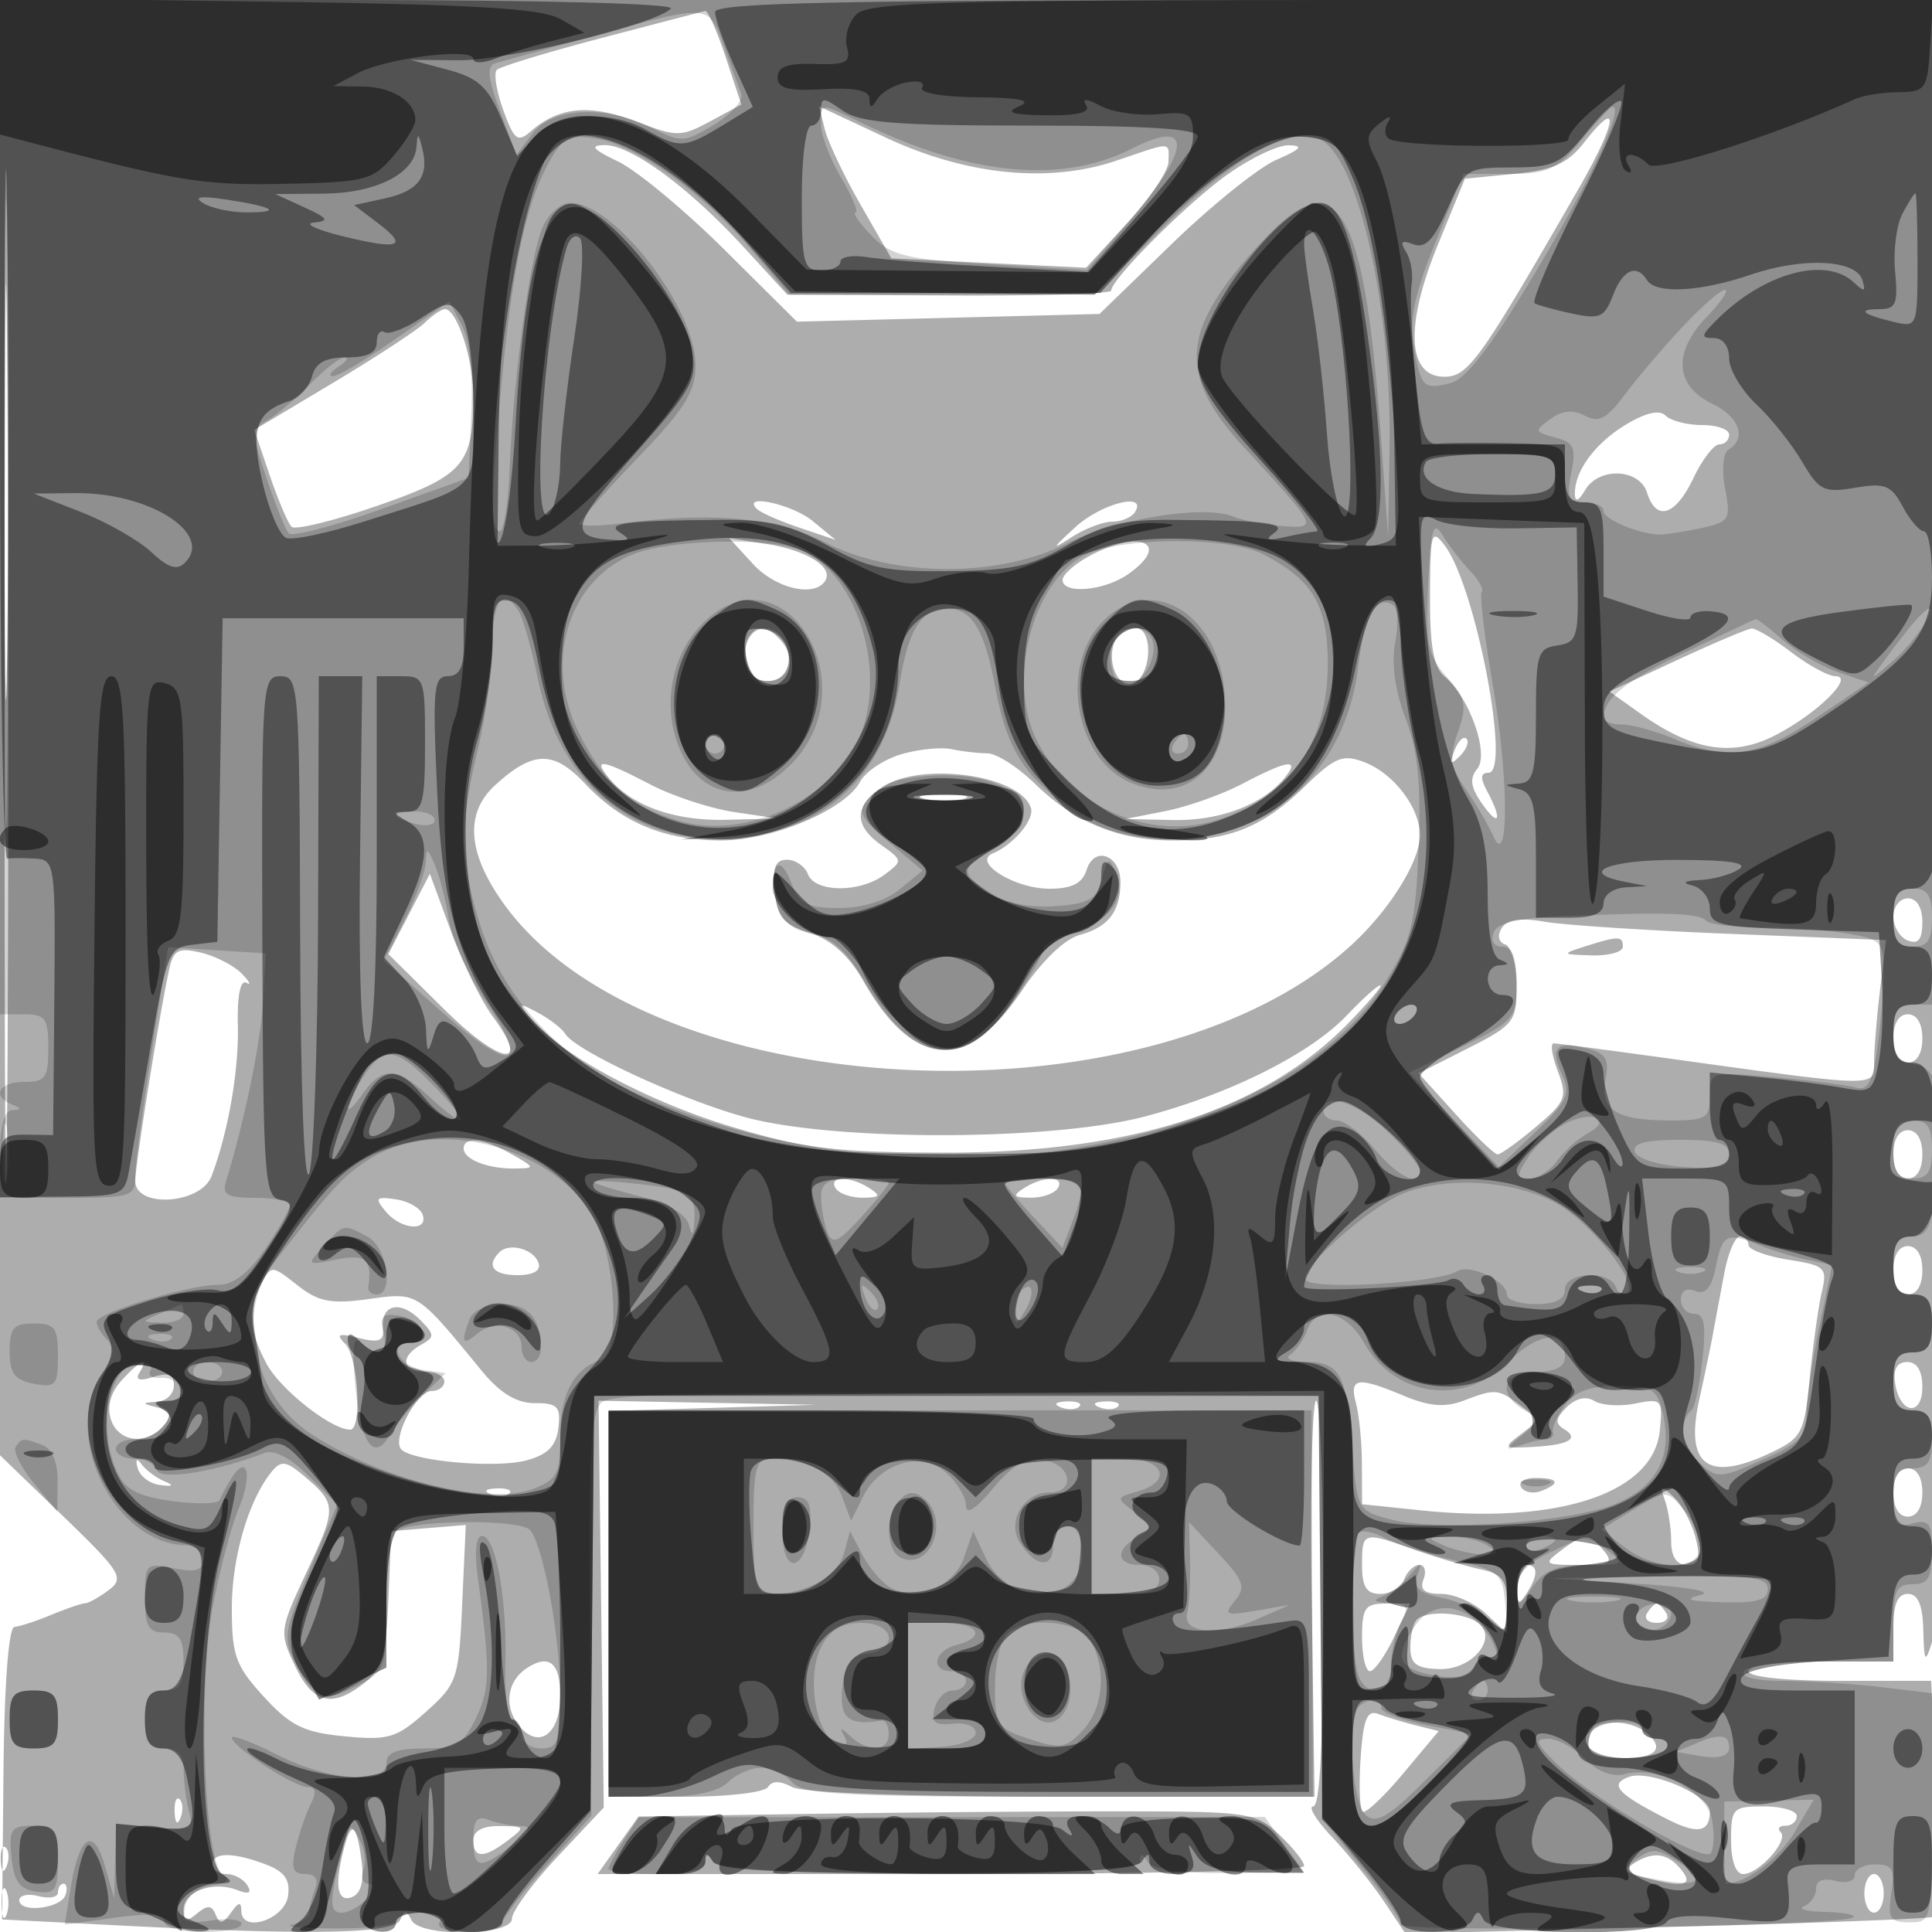 <svg xmlns="http://www.w3.org/2000/svg" width="200" height="200" fill="#000000"><path fill-opacity=".322" fill-rule="evenodd" d="M0 75.324v75.324l6.523 6.299c5.996 5.789 6.38 6.407 4.75 7.644-.975.74-2.081 1.36-2.458 1.377-.377.018-1.952.557-3.5 1.198-1.548.642-3.265 1.205-3.815 1.251-.612.052-1.055 5.945-1.142 15.185l-.142 15.1 12.642.645c19.691 1.004 27.891.833 28.559-.597.466-1 .7-1 1.166 0 .847 1.814 10.417 1.689 10.417-.136 0-.763 2.137-3.663 4.75-6.445l4.75-5.058-.27-21.055L61.96 145l11.27.212 11.27.213-10.75.321-10.75.322V186h7.941c4.368 0 8.22-.451 8.561-1.003.414-.67 1.241-.67 2.493 0 1.115.597 12.441 1.003 27.979 1.003h26.105l-.29-20.501c-.159-11.276.049-20.501.461-20.5S137 154.45 137 166c0 14.009-.35 21-1.051 21-.578 0 .33 1.462 2.018 3.25 1.688 1.787 4.073 4.75 5.301 6.584l2.232 3.334 27-.691c14.85-.38 27.267-.851 27.593-1.046s.686-44.922.8-99.393L201.099 0H0zM.475 76c0 41.525.124 58.513.275 37.75s.151-54.737 0-75.5S.475 34.475.475 76M62.274 3.936C56.65 5.411 51.771 6.895 51.432 7.234c-.338.339-.037 2.216.67 4.171 1.121 3.101 1.484 3.381 2.842 2.193 2.904-2.54 6.102-2.852 10.811-1.054 4.326 1.652 4.724 1.653 7.776.009l3.216-1.732-1.624-4.9C74.231 3.225 73.275 1.072 73 1.137c-.275.064-5.102 1.324-10.726 2.799m23.112 9.465c.331 1.319 2.016 4.86 3.745 7.871l3.144 5.474 10.079.485 10.078.485 4.244-4.608c2.335-2.534 4.262-5.396 4.284-6.358.048-2.115.438-2.105-5.337-.137-7.033 2.396-15.575 1.543-23.981-2.396l-6.858-3.213zm78.647 1.296c-1.75 2.236-3.225 2.904-7.291 3.303l-5.097.5-2.834 6.93c-3.397 8.306-3.125 13.57.702 13.57 2.473 0 3.689-1.702 13.852-19.38 4.052-7.048 4.412-9.704.668-4.923M64 16.727c1.925.925 6.875 5.032 11 9.127l7.5 7.446 6.5-.164 15.66-.4 9.16-.236 7.49-7.256c4.119-3.991 8.997-7.911 10.84-8.711 2.543-1.104 2.844-1.464 1.25-1.494-1.155-.021-4.076 1.393-6.492 3.142-4.215 3.054-11.826 10.682-11.881 11.909-.015.324-7.564.549-16.777.5L81.5 30.5 77 25.592c-5.676-6.19-11.683-10.599-14.4-10.569-1.596.017-1.261.426 1.4 1.704M43.964 33.418c-.805.779-5.103 3.592-9.552 6.25L26.325 44.5l1.587 4.679c.874 2.574 1.895 4.981 2.271 5.35s4.365-.607 8.865-2.168C47.987 49.26 49 48.102 49 40.982 49 37.183 47.3 32 46.054 32c-.344 0-1.284.638-2.09 1.418m124.324 10.553c-3.213 1.954-5.313 4.835-5.258 7.213.019.821.414.658 1.05-.434 1.416-2.431 5.621-2.267 6.42.25.96 3.024 2.936 2.406 4.799-1.5.918-1.925 2.126-3.5 2.685-3.5A1.01 1.01 0 0 0 179 45c0-.55-1.26-1-2.8-1s-3.239-.439-3.776-.976c-.634-.634-2.081-.302-4.136.947m-89.936 8.714c.377.377 2.364 1.253 4.417 1.946l3.731 1.26-2.361-1.946c-2.127-1.753-7.436-2.908-5.787-1.26m32.954 1.9c-2.459 2.265-2.5 2.389-.333 1 1.359-.872 3.245-1.585 4.19-1.585s1.997-.45 2.337-1c1.304-2.11-3.524-.875-6.194 1.585m36.726 7.043c-.024 5.262.376 7.465 1.526 8.42 2.565 2.129 4.637 8.012 3.362 9.548-.808.974-.679 1.91.493 3.584 1.78 2.541 2.141 1.724.552-1.246-.745-1.391-.712-1.934.115-1.934 2.377 0-1.32-19.288-4.504-23.5-1.396-1.846-1.515-1.452-1.544 5.128m-70.108-3.27c2.368 2.58 6.412 3.526 7.506 1.755.873-1.412-1.926-3.159-6.091-3.803l-3.839-.594zm34.826-.786c-1.513.821-2.75 1.928-2.75 2.46 0 1.511 4.314 1.137 6.777-.589 4.559-3.193 1.246-4.732-4.027-1.871m-35.256 8.437c-.969 1.569.474 4.991 2.105 4.991 2.037 0 2.876-2.723 1.39-4.513-1.439-1.734-2.619-1.895-3.495-.478m37.868.491c-.801 2.086.382 4.751 1.889 4.256 1.964-.645 2.217-5.756.284-5.756-.879 0-1.857.675-2.173 1.5m58.191 1.86-6.947 3.223 3.226 2.297c5.384 3.834 9.495 4.504 13.884 2.264 4.333-2.211 8.355-6.144 6.283-6.144-.72 0-2.785-1.125-4.588-2.5s-3.645-2.469-4.094-2.432-3.943 1.519-7.764 3.292m-22.989 9.347c-.542 1.425-.428 1.54.56.56.684-.679.991-1.486.683-1.793-.308-.308-.867.247-1.243 1.233m-57.291.383c-1.775.525-3.68 1.801-4.233 2.835C87.488 83.826 79.969 87 74.652 87c-5.882 0-10.294-1.842-14.095-5.883-3.253-3.459-5.383-3.419-9.307.172-3.164 2.896-2.863 7.031.893 12.261 15.004 20.892 66.518 23.482 87.62 4.404 3.983-3.6 7.228-8.751 7.233-11.481.005-2.836-2.721-6.418-5.765-7.575-2.231-.848-3.035-.521-6.149 2.503-4.319 4.196-7.747 5.599-13.679 5.599-5.612 0-10.198-1.89-14.286-5.886-1.752-1.713-3.958-3.12-4.901-3.128-.944-.007-2.616-.202-3.716-.432s-3.452.011-5.227.536m-30.218 2.476c2.385 2.874 6.794 4.435 12.145 4.3l5.3-.133-4.5-.672c-2.475-.37-6.395-1.66-8.71-2.867-4.987-2.599-5.995-2.748-4.235-.628m65.612.544c-2.107 1.113-5.707 2.393-8 2.847l-4.167.824 4.8.109c4.904.112 9.326-1.53 11.645-4.324 1.729-2.084.377-1.911-4.278.544m-37.444.447c-2.831 1.982-2.822 3.902.027 5.936 2.209 1.577 2.215 1.632.309 3.056-2.531 1.892-7.187 1.862-7.921-.049-.316-.825-1.293-1.5-2.17-1.5-1.197 0-1.517.811-1.281 3.25.259 2.687.89 3.437 3.644 4.327 2.224.718 4.052 2.349 5.5 4.906 5.225 9.224 10.774 9.56 16.504 1 1.988-2.97 4.377-5.269 5.915-5.691 2.977-.816 4.213-2.403 4.235-5.435.02-2.843-2.692-3.855-3.501-1.306-.446 1.404-1.525 1.949-3.86 1.949-3.595 0-8.014-2.756-5.856-3.652 2.14-.889 4.342-3.518 3.948-4.714-1.139-3.456-11.536-4.85-15.493-2.077m4.539 1.15c1.244.239 3.044.23 4-.02s-.062-.446-2.262-.435-2.982.216-1.738.455M42.351 94.61l-2.148 4.153 5.778 5.718c5.846 5.785 9.093 6.243 4.999.705-1.162-1.571-3.095-5.528-4.296-8.793L44.5 90.456zM196 94.893c0 1.041.675 2.152 1.5 2.469 1.084.415 1.5-.11 1.5-1.893 0-1.528-.572-2.469-1.5-2.469-.825 0-1.5.852-1.5 1.893m-40.55 1.188c-.472.764-.319 1.463.373 1.693.647.216 1.177 2.148 1.177 4.292 0 3.683-.283 4.044-5.069 6.469l-5.07 2.569 3.793 4.198c2.086 2.309 4.056 4.198 4.378 4.198s2.104-1.278 3.961-2.841c3.106-2.613 3.289-3.074 2.279-5.75-.604-1.6-.8-2.905-.435-2.901s5.613.693 11.663 1.53c22.206 3.071 21.499 3.059 21.509.352.004-1.315.284-4.681.62-7.481l.612-5.091-15.871-.636c-8.728-.349-17.5-.92-19.493-1.269-2.475-.433-3.878-.221-4.427.668M164 98c-2.369.759-2.329.806.75.9 1.787.055 3.25-.35 3.25-.9 0-1.13-.471-1.13-4 0m-146.461 2.237c-.978 4.378-3.533 20.283-3.536 22.013-.005 2.854 6.784 2.424 7.896-.5 1.731-4.553 2.844-10.967 2.724-15.7-.075-2.97.266-4.647.877-4.314.55.3.325-.137-.5-.971s-2.727-1.804-4.228-2.154c-2.276-.532-2.811-.264-3.233 1.626m121.898 4.857c-3.793 3.997-12.111 8.164-20.937 10.49-9.668 2.547-32.302 2.575-41.42.05-6.699-1.854-17.479-6.852-18.563-8.606-.346-.56-1.616-1.543-2.823-2.186-2.049-1.092-2.095-1.048-.694.66 2.997 3.655 12.046 8.522 20.675 11.121 7.545 2.273 10.711 2.664 21.825 2.701 19.436.063 33.22-4.333 42.101-13.427 2.093-2.144 3.573-3.897 3.289-3.897s-1.838 1.393-3.453 3.094M196 107.5c0 1.556.567 2.5 1.5 2.5s1.5-.944 1.5-2.5-.567-2.5-1.5-2.5-1.5.944-1.5 2.5m0 12c0 1.556.567 2.5 1.5 2.5s1.5-.944 1.5-2.5-.567-2.5-1.5-2.5-1.5.944-1.5 2.5m-148-.607c0 1.135 2.529 2.117 5.332 2.072 2.076-.034 2.062-.096-.332-1.465-2.874-1.643-5-1.901-5-.607M86.5 123c.34.55 1.604.993 2.809.985 1.781-.013 1.91-.197.691-.985-1.97-1.273-4.287-1.273-3.5 0m19.5 0c-1.219.788-1.09.972.691.985 1.205.008 2.469-.435 2.809-.985.787-1.273-1.53-1.273-3.5 0m-66.08 2.404c1.566 1.887 4.428 2.145 3.835.346-.226-.687-1.48-1.406-2.785-1.596-2.073-.302-2.206-.144-1.05 1.25m138.589 6.346c-.392 2.063-.918 4.875-1.169 6.25s-.894 4.463-1.428 6.862c-1.525 6.854.876 8.637 7.427 5.513 3.2-1.526 3.444-1.997 4.01-7.75.332-3.369.889-7.349 1.238-8.845.596-2.556.386-2.761-3.476-3.378-2.261-.362-4.111-1.05-4.111-1.53s-.4-.872-.889-.872c-.488 0-1.209 1.688-1.602 3.75m-126.808-2.118c-1.406 1.406-.642 2.368 1.882 2.368 1.622 0 2.429-.465 2.167-1.25-.481-1.446-3.02-2.147-4.049-1.118M196 131.5c0 1.556.567 2.5 1.5 2.5s1.5-.944 1.5-2.5-.567-2.5-1.5-2.5-1.5.944-1.5 2.5m-168.948 1.403c-1.442 2.694-1.322 4.675.497 8.191 1.377 2.664 6.707 6.892 8.701 6.902 1.258.007.834-7.51-.5-8.867-1.008-1.024-.736-1.144 1.403-.616 2.127.525 2.622.313 2.5-1.071-.214-2.42 1.793-2.854 3.82-.826 1.544 1.544 1.555 1.789.116 2.594-2.213 1.239-1.985 2.79.411 2.79 1.1 0 2 .45 2 1s-.603 1-1.339 1c-1.469 0-3.982 4.672-3.196 5.943.783 1.268 9.752 2.115 13.035 1.232 2.205-.593 3.081-1.485 3.304-3.366.262-2.198-.083-2.559-2.443-2.559-1.908 0-3.595-1.032-5.518-3.375-6.748-8.225-6.554-8.102-11.679-7.398-3.915.539-5.191.289-7.396-1.445-2.634-2.072-2.676-2.073-3.716-.129m-14.487 10.025c-1.115 1.232-1.508 2.677-1.088 4 .756 2.38 3.726 2.737 5.454.656.933-1.125.803-1.513-.628-1.884-1.659-.431-1.663-.477-.053-.584.962-.064 1.75-.821 1.75-1.683 0-1.143-.575-1.385-2.125-.893-1.43.454-1.902.312-1.441-.433 1.08-1.748.044-1.292-1.869.821m183.615.244c.472 3.201 2.82 3.544 2.82.411 0-1.68-.549-2.583-1.57-2.583-1.042 0-1.462.729-1.25 2.172m-55.81 2.078c.331 1.238.609 4.098.616 6.358l.014 4.107 6 .627c14.361 1.501 24.198-1.773 24.824-8.264.31-3.215.201-3.333-2.547-2.783-1.579.315-3.485.194-4.236-.27-.853-.527-1.928-.281-2.865.657-1.184 1.183-1.232 1.665-.231 2.284 1.604.992.394 1.635-3.445 1.829-2.846.145-2.9.077-1.059-1.321 1.922-1.459 1.922-1.489 0-2.942-2.345-1.774-2.611-1.798-5.924-.539-1.921.731-3.559.598-6.187-.5-4.826-2.016-5.669-1.887-4.96.757m-30.557.433c.721.289 1.584.253 1.916-.079s-.258-.568-1.312-.525c-1.165.048-1.402.285-.604.604m4 0c.721.289 1.584.253 1.916-.079s-.258-.568-1.312-.525c-1.165.048-1.402.285-.604.604M14.257 152c.225.825 1.271 1.605 2.326 1.732 1.347.164 1.471.045.417-.4-.825-.347-1.872-1.127-2.326-1.732-.531-.707-.68-.565-.417.4m13.908.301C25.757 155.203 24 161.185 24 166.483c0 4.885.395 5.977 3.312 9.16 2.762 3.014 4.15 3.695 8.357 4.099 4.543.437 5.382.184 8.427-2.536 3.236-2.892 3.397-3.37 3.751-11.18l.371-8.16-3.859.317-3.859.317-.289 7c-.241 5.835-.658 7.288-2.5 8.728-3.354 2.621-5.31 2.136-7.168-1.778-1.654-3.487-1.631-3.664 1.274-9.873 3.071-6.563 3.056-6.92-.424-9.852-1.749-1.474-2.297-1.546-3.228-.424M196 154.5c0 1.556.567 2.5 1.5 2.5s1.5-.944 1.5-2.5-.567-2.5-1.5-2.5-1.5.944-1.5 2.5m-38.527-.544c.325.526 1.252.703 2.059.393 2.067-.793 1.824-1.349-.591-1.349-1.132 0-1.793.43-1.468.956m-106.66.727c.721.289 1.584.253 1.916-.079s-.258-.568-1.312-.525c-1.165.048-1.402.285-.604.604m121.545.649c.353 1.007.642 2.92.642 4.25 0 1.555.574 2.418 1.608 2.418 1.252 0 1.459-.61.935-2.75-.371-1.512-1.384-3.425-2.251-4.25-1.41-1.342-1.508-1.307-.934.332M141 162c0 2.277.456 3 1.893 3 1.041 0 2.152-.675 2.469-1.5s1.025-1.5 1.575-1.5.741.675.425 1.5c-.414 1.079.104 1.5 1.842 1.5 1.331 0 3.404.918 4.607 2.039l2.189 2.039v-3.02c0-2.485-.487-3.124-2.75-3.608-1.512-.324-4.565-1.232-6.783-2.019-5.383-1.91-5.467-1.885-5.467 1.569m20.559-1.468c-1.816 1.373-1.696 1.468 1.872 1.468 3.277 0 3.639-.211 2.569-1.5-1.522-1.834-1.978-1.831-4.441.032m-4.544 3.718c.013 1.819.201 1.963.985.75 1.253-1.939 1.253-3 0-3-.55 0-.993 1.012-.985 2.25M196 168.5v3.5h-7.5c-4.333 0-7.5.422-7.5 1 0 .596 3.819 1 9.458 1h9.458l.341 7.75c.269 6.128.362 5.447.442-3.25.063-6.78-.206-10.041-.699-8.5-.715 2.231-.811 2.097-.9-1.25-.07-2.622-.551-3.75-1.6-3.75s-1.5 1.056-1.5 3.5m-55 1c0 1.925.367 3.5.815 3.5s1.566-1.575 2.484-3.5l1.669-3.5h-2.484c-2.172 0-2.484.439-2.484 3.5m29.5-2.5c-.34.55.11 1 1 1s1.34-.45 1-1-.79-1-1-1-.66.45-1 1m-23.833.667c-.367.366-.667 1.648-.667 2.847 0 1.738.61 2.199 3.001 2.267 3.508.1 6.245-3.377 3.852-4.893-1.618-1.025-5.253-1.155-6.186-.221m-92.24 5.098c-1.871 1.282-2.25 3.757-.864 5.652 2.055 2.81 4.437 1.261 4.437-2.886 0-3.459-1.202-4.389-3.573-2.766m86.424 9.263c-.193 2.84-.091 5.324.227 5.52.318.197 2.215-1.601 4.216-3.995l3.638-4.353-2.373-.596c-1.305-.327-3.045-.853-3.865-1.168-1.179-.453-1.565.509-1.843 4.592m23.799-2.558c-.705 1.836.215 2.53 3.35 2.53 3.298 0 4.28-.874 2.702-2.405-1.69-1.641-5.441-1.718-6.052-.125m4.003 4.47c-2.14.758-1.246 1.748 3.97 4.395 3.12 1.583 4.377 1.349 4.377-.816 0-1.685-6.196-4.341-8.347-3.579m-150.574 3.643c.048 1.165.285 1.402.604.605.289-.722.253-1.585-.079-1.917s-.568.258-.525 1.312m65.723.19-17.698.273-2.12 2.977-2.12 2.977h36.568c20.112 0 36.568-.372 36.568-.826s-1.156-1.912-2.569-3.239c-2.466-2.316-3.143-2.414-16.75-2.424-7.8-.006-22.145.112-31.879.262M179.2 190.5c0 2.126.489 3.5 1.245 3.5 1.634 0 4.751-3.47 3.891-4.331-.368-.368-.144-.669.497-.669.642 0 1.167-.45 1.167-1s-1.53-1-3.4-1c-3.219 0-3.4.186-3.4 3.5m-143.559.71c-1.04 3.882-.757 5.772.777 5.183.927-.356 1.283-1.602 1.03-3.605-.5-3.953-1.044-4.428-1.807-1.578M49 190.5c0 1.893 1.085 1.903 3.559.032 1.859-1.406 1.825-1.47-.809-1.5-1.792-.021-2.75.491-2.75 1.468M.079 192.583c.048 1.165.285 1.402.604.605.289-.722.253-1.585-.079-1.917s-.568.258-.525 1.312M22 193c0 .55.648 1 1.441 1s1.766.526 2.164 1.17c.498.805.16.954-1.082.477-2.49-.955-5.523.166-5.523 2.043 0 1.221.301 1.305 1.403.391 1.077-.894 1.523-.865 1.924.127.405 1.006.755.96 1.582-.208.789-1.117 1.064-1.163 1.076-.18.027 2.35 4.483.904 4.834-1.568.236-1.662-.368-2.51-2.315-3.25C24.146 191.725 22 191.724 22 193m147.165-.123c-.996.631-.743 1.004 1 1.471 4.126 1.104 5.249.856 3.835-.848-1.397-1.684-2.863-1.873-4.835-.623M193 196c0 1.1.45 2 1 2s1-.9 1-2-.45-2-1-2-1 .9-1 2M.158 197c0 1.375.227 1.938.504 1.25.278-.687.278-1.812 0-2.5-.277-.687-.504-.125-.504 1.25M6 195.906c0 .499-.9.671-2 .384s-2-.096-2 .426c0 1.354 4.307.863 4.776-.545.215-.644.128-1.171-.193-1.171-.32 0-.583.408-.583.906"/><path fill-opacity=".173" fill-rule="evenodd" d="M0 52.5V105h2.5c2.19 0 2.5.433 2.5 3.5s-.31 3.5-2.5 3.5c-2.615 0-3.401 1.47-1.25 2.338 1 .403 1 .52 0 .583-.803.051-1.25 1.688-1.25 4.579v4.5h7c6.533 0 7-.146 7-2.187 0-1.203.767-7.042 1.704-12.976l1.704-10.787 5.046.322 5.046.323-.262 4.903c-.224 4.199-1.918 12.439-3.833 18.652-.444 1.44.091 1.75 3.028 1.75 1.962 0 3.567.346 3.567.768s-1.141 2.447-2.536 4.5C25.78 131.747 24.161 133 22.645 133 19.537 133 10 135.895 10 136.839c0 .418.502 1.263 1.116 1.877.821.821.689 1.725-.5 3.422-4.382 6.256 1.149 17.675 8.634 17.827.962.019 1.75.699 1.75 1.51 0 1.106-.751 1.325-3 .875-2.892-.578-3-.469-3 3.025 0 2.958.368 3.625 2 3.625 1.556 0 2 .667 2 3s-.444 3-2 3-2 .667-2 3 .444 3 2 3c1.403 0 2.004.671 2.014 2.25.007 1.238.259 3.164.559 4.282.495 1.84.163 1.996-3.513 1.645L12 188.79l-.09 3.855-.09 3.855-.974-3.386c-1.173-4.08-2.649-3.104-3.532 2.337l-.613 3.778 5.15-.708c3.492-.481 5.149-.357 5.149.385 0 .61 1.771 1.094 4 1.094 2.2 0 4-.372 4-.827s-1.394-.622-3.098-.372c-2.61.383-3.042.159-2.74-1.423.207-1.084 1.374-2.022 2.76-2.219 1.626-.231 1.996-.592 1.143-1.119-1.917-1.185-2.601-19.397-1.039-27.687.709-3.769 1.92-8.364 2.691-10.211 1.444-3.462.895-5.725-.755-3.113-.511.809-1.051 1.815-1.201 2.235-.149.421-2.359.479-4.911.129-3.605-.494-4.886-1.177-5.745-3.062C9.946 147.592 11.394 141 14.594 141c.838 0 1.277.399.976.887-.302.488.186.825 1.083.75.898-.075 1.83.426 2.073 1.113.244.692-.378 1.285-1.393 1.329-1.121.048-1.332.28-.541.597 1.829.734-.441 3.324-2.914 3.324-1.033 0-1.878.45-1.878 1s.863 1 1.917 1 2.091.525 2.306 1.168c.37 1.111 5.964.232 11.127-1.749 1.018-.391 2.697.474 4.585 2.363l2.979 2.979-2.878 6.822c-2.63 6.234-2.756 7.057-1.464 9.556 1.972 3.813 2.931 4.169 6.399 2.376C39.9 173 40 172.72 40 166.033c0-3.803.475-7.209 1.056-7.567 1.871-1.157 12.918-1.204 13.834-.06 1.394 1.741 3.11 11.199 3.11 17.143 0 4.784-.245 5.451-2 5.451-1.111 0-2-.667-2-1.5 0-.825-.416-1.5-.924-1.5s-.853-2.587-.767-5.75c.186-6.804-.989-13.25-2.416-13.25-.619 0-.79 1.659-.437 4.25 1.309 9.609 1.285 11.574-.176 14.591-1.326 2.739-2.046 3.159-5.405 3.159-2.778 0-3.875.425-3.875 1.5 0 2.318-5.939 1.866-11.331-.864-2.568-1.3-4.666-2.088-4.662-1.75.01.923 6.435 5.114 7.84 5.114.84 0 .942.548.327 1.75-.494.963-1.193 2.988-1.555 4.5-.512 2.142-.298 2.75.969 2.75 1.072 0 1.419.539 1.019 1.582-.334.87-.607 1.962-.607 2.426s-.788 1.013-1.75 1.218 1.063.388 4.5.406 6.25-.34 6.25-.799c0-.458 1.152-.833 2.559-.833 1.451 0 2.292.433 1.941 1-.368.595.823 1 2.941 1 1.957 0 3.559-.401 3.559-.892 0-.49 2.075-3.2 4.611-6.02l4.611-5.129-.161-20.815c-.131-16.894.105-21.037 1.256-21.992 1.044-.866 11.033-1.108 37.801-.915l36.382.263.194 21.898.194 21.898 4.056 4.987c2.231 2.742 4.056 5.406 4.056 5.918 0 .935 45.908.224 46.858-.725.261-.262-1.062-.512-2.941-.555-1.88-.043-2.854-.306-2.167-.583.687-.278 1.25-1.1 1.25-1.828 0-.83.744-1.128 2-.8 1.118.293 2 .031 2-.593 0-.615.951-1.117 2.113-1.117 1.78 0 2.044.474 1.674 3-.382 2.6-.13 3 1.886 3 2.305 0 2.327-.111 2.327-11.861v-11.86l-5.25-.631c-2.887-.347-7.414-.635-10.059-.639-2.949-.006-4.57-.396-4.191-1.009.34-.55 3.966-1 8.059-1H196v-4c0-3.333.333-4 2-4 1.609 0 2-.667 2-3.406 0-2.914-.289-3.331-2-2.884-1.684.441-2 .031-2-2.593 0-2.45.428-3.117 2-3.117 1.556 0 2-.667 2-3s-.444-3-2-3-2-.667-2-3 .444-3 2-3 2-.667 2-3-.444-3-2-3-2-.667-2-3c0-2.296.452-3 1.928-3 1.581 0 2.039-.946 2.546-5.25 1.005-8.541.352-12.197-2.246-12.57-1.724-.247-2.228-.981-2.228-3.25 0-2.459.402-2.93 2.5-2.93h2.5V0H0zm.465.5c0 28.875.128 40.687.284 26.25.156-14.438.156-38.063 0-52.5C.593 12.312.465 24.125.465 53M61.5 3.701c-4.95 1.366-9.548 2.647-10.218 2.847-.914.274-.795 1.507.475 4.935l1.694 4.57 1.706-2.261c2.047-2.715 7.73-2.936 12.468-.486 2.838 1.468 3.264 1.44 6.301-.407 1.791-1.089 3.054-2.525 2.807-3.19A651 651 0 0 1 74.94 4.75C73.378.385 73.491.394 61.5 3.701M85 12.943c0 1.068.944 3.543 2.099 5.5C88.253 20.399 88.91 22 88.558 22s.392 1.07 1.652 2.377c2.011 2.086 3.511 2.451 12.298 2.989l10.008.612 4.459-5.177c6.389-7.417 6.486-10.611.225-7.428-7.224 3.672-16.547 2.834-27.638-2.485C84.755 10.583 85 10.58 85 12.943m78.652 1.629c-2.496 3.003-3.426 3.428-7.5 3.431l-4.652.004-2.878 7.016c-2.125 5.182-2.724 7.959-2.292 10.621.722 4.45 1.008 4.745 3.873 3.995 1.6-.42 4.33-4.021 8.997-11.871 5.649-9.5 9.081-16.982 7.658-16.696-.197.04-1.64 1.615-3.206 3.5m-106.75 2.094c-2.362 4.187-3.774 10.584-4.899 22.19-1.198 12.369-1.257 16.146-.253 16.139.413-.003.875-3.041 1.027-6.75.386-9.384 2.127-21.941 3.442-24.827.606-1.33 1.869-2.418 2.807-2.418C63.587 21 72 31.882 72 37.782c0 2.784-1.075 4.51-6 9.639-3.3 3.437-6 6.485-6 6.774s1.913.283 4.25-.012c9.699-1.223 16.107-.619 21.25 2.005 7.022 3.582 17.865 3.624 24.887.095 5.149-2.587 14.226-4.06 17.295-2.807 1 .409 3.278.849 5.062.979 3.766.274 3.731.203-3.962-8.145-7.048-7.65-6.595-12.31 2.099-21.56 7.569-8.053 10.344-3.393 12.056 20.25l.761 10.5.15-9c.247-14.881-3.353-30.605-7.359-32.143-3.154-1.21-9.018 2.103-15.897 8.982l-7.074 7.074-15.91.043-15.911.044-3.883-4.605c-4.962-5.885-11.909-10.876-16.065-11.542-2.787-.446-3.476-.117-4.847 2.313m117.23 17.217c-1.997 2.136-4.677 5.284-5.955 6.996-1.852 2.482-2.686 2.919-4.112 2.156-1.229-.658-2.348-.549-3.575.348-1.675 1.225-1.644 1.343.499 1.904 1.942.508 2.192 1.056 1.673 3.655-.517 2.585-.306 3.058 1.363 3.058 1.086 0 1.975.398 1.975.883 0 .816 3.149 2.216 5.5 2.446.55.053 2.513-.222 4.362-.613 3.199-.676 3.33-.877 2.719-4.135-.373-1.987-.21-3.692.388-4.062 1.88-1.162 1.069-3.392-1.719-4.724-3.841-1.835-4.093-5.305-.647-8.903 1.524-1.591 2.409-2.892 1.966-2.892s-2.439 1.747-4.437 3.883M41 35.055c-3.025 2.116-5.95 3.863-6.5 3.881s-.325-.403.5-.936 1.118-.976.651-.985c-.467-.008-2.055 1.222-3.53 2.735s-3.472 3.2-4.439 3.75c-1.66.945-1.665 1.274-.086 6 .918 2.75 1.951 5.318 2.294 5.707.344.389 4.671-.743 9.617-2.516l8.993-3.223.295-6.709c.182-4.127-.203-7.64-1-9.13L46.5 31.208zM147.839 60.5c-.297 6.123-.056 7.322 1.923 9.567 1.973 2.24 2.121 2.969 1.162 5.722-.924 2.65-.792 3.6.825 5.933 1.059 1.528 2.321 3.678 2.805 4.778 1.66 3.774 1.646-5.958-.022-15.623-.869-5.039-1.382-9.36-1.14-9.603.243-.242-.309-1.23-1.225-2.195s-2.19-2.615-2.828-3.667c-.967-1.592-1.218-.742-1.5 5.088m-82.514-3.041c-6.644 2.89-9.043 11.253-5.321 18.549 2.648 5.19 5.212 7.436 10.199 8.933 7.691 2.308 17.524-3.022 19.406-10.519 1.678-6.686-1.4-15.025-6.406-17.354-3.221-1.498-14.08-1.261-17.878.391m46.53.235c-5.248 3.257-7.551 13.145-4.45 19.106 3.473 6.675 11.456 10.223 18.348 8.154 7.629-2.29 11.667-7.854 11.695-16.117.02-6.141-1.517-8.787-6.646-11.439-3.816-1.974-15.586-1.789-18.947.296M50.964 66.75c-.019 2.612-.687 7.45-1.484 10.75-1.895 7.849-1.846 11.663.235 18.266 2.31 7.326 7.915 13.481 15.604 17.135 27.109 12.881 66.721 7.137 78.146-11.333 2.672-4.319 3.077-5.972 3.388-13.824.264-6.669-.077-10.043-1.352-13.381-1.092-2.859-1.477-5.676-1.072-7.835.348-1.855.26-3.602-.196-3.884q-2.655-1.64-3.662 6.545c-1.384 11.255-10.105 18.512-21.146 17.596-3.751-.311-6.321-1.231-8.873-3.178-4.812-3.67-6.34-6.215-7.544-12.566C101.874 65.065 100.588 63 98 63c-2.608 0-3.999 2.231-4.885 7.838-1.449 9.161-7.401 14.923-16.374 15.849-10.666 1.101-18.717-5.15-21.041-16.337-.668-3.217-1.576-6.412-2.017-7.1-1.612-2.515-2.684-1.136-2.719 3.5m21.778-2.219c-3.084 3.084-4.145 8.014-2.648 12.309 2.063 5.919 7.522 6.853 12.005 2.054 7.88-8.436-1.257-22.463-9.357-14.363m41.305-.082c-4.413 4.698-2.683 14.217 3.013 16.576 6.05 2.506 10.538-2.027 9.666-9.762-.919-8.159-7.894-11.907-12.679-6.814m83.813.301a85 85 0 0 0-2.887 3.75c-1.437 1.998-1.436 1.998.887.011 2.153-1.841 4.703-5.511 3.83-5.511-.209 0-1.032.788-1.83 1.75m-23.203 2.678c-6.267 2.982-8.601 4.824-8.642 6.822-.008.412.83.75 1.863.75s3.493.675 5.468 1.5c5.52 2.307 8.679 1.838 14.634-2.172l5.452-3.672-3.148-1.078c-1.732-.593-4.308-2.091-5.724-3.328s-2.684-2.211-2.818-2.164-3.322 1.551-7.085 3.342M77.362 66.5c-.804 2.095.291 4.5 2.048 4.5 2.006 0 2.847-1.615 2.087-4.009-.742-2.34-3.309-2.645-4.135-.491m38.305-.833c-1.288 1.288-.683 5.333.798 5.333 1.715 0 3.463-2.947 2.817-4.75-.482-1.343-2.526-1.673-3.615-.583M73 77c0 .55.45 1 1 1s1-.45 1-1-.45-1-1-1-1 .45-1 1m48.5 0c-.34.55-.141 1 .441 1S123 77.55 123 77s-.198-1-.441-1-.719.45-1.059 1m-28.177 3.696c-1.198.233-2.763 1.129-3.479 1.992-1.11 1.337-.789 1.998 2.178 4.5l3.478 2.933-2.361 1.939C91.694 93.247 89.26 94 86.864 94c-3.337 0-4.075-.405-5.008-2.75-1.277-3.21-2.37-1.432-1.427 2.323.435 1.734 1.518 2.666 3.573 3.077 2.125.425 3.667 1.816 5.52 4.977 5.13 8.755 10.297 9.403 15.436 1.934 1.673-2.432 3.042-4.81 3.042-5.284s1.424-1.294 3.165-1.82c3.776-1.141 5.452-3.478 4.356-6.071-.722-1.71-.857-1.652-1.448.614-.545 2.089-1.337 2.55-4.814 2.805-2.649.194-5.087-.302-6.71-1.365-3.238-2.121-3.194-2.566.457-4.643 7.204-4.1.427-9.069-9.683-7.101m2.427 2.01c1.237.238 3.263.238 4.5 0 1.237-.239.225-.434-2.25-.434s-3.487.195-2.25.434M41 84.383c0 .211.9.619 2 .907 1.1.287 2 .115 2-.384 0-.498-.9-.906-2-.906s-2 .173-2 .383m3.068 4.907c-.038.984-1.027 3.669-2.198 5.965l-2.13 4.175 5.833 5.176c7.272 6.452 9.459 6.129 4.853-.716-1.844-2.74-3.624-6.649-3.955-8.686s-.993-4.604-1.469-5.704c-.763-1.762-.875-1.787-.934-.21M196 95c0 2.333.444 3 2 3s2-.667 2-3-.444-3-2-3-2 .667-2 3m-33.159-.21c-5.59.212-7.809.685-8.218 1.75-.334.872.032 1.46.908 1.46 1.034 0 1.469 1.124 1.469 3.792 0 3.606-.271 3.924-5.554 6.515l-5.553 2.724 4.632 4.893 4.633 4.893 3.795-3.639c3.29-3.155 3.657-3.94 2.758-5.912-1.29-2.833-.643-3.538 2.519-2.744 1.999.501 2.374 1.098 1.981 3.155-.611 3.198 1.044 4.288 6.539 4.308 3.887.014 4.25-.202 4.25-2.522 0-2.524.033-2.533 6.75-1.937 3.713.33 7.475.807 8.361 1.06 1.26.36 1.75-.555 2.25-4.202.351-2.565.639-6.116.639-7.893 0-2.955-.319-3.282-3.75-3.849-2.062-.341-6.037-.625-8.833-.631s-5.381-.308-5.745-.672c-.806-.806-3.85-.927-13.831-.549M144.5 105c-.34.55-.168 1 .382 1s1.278-.45 1.618-1 .168-1-.382-1-1.278.45-1.618 1m-106.885 6.465c-2.07 3.159-2.121 4.703-.058 1.758 2.006-2.865 3.524-2.804 6.848.277 4.044 3.747 4.482 3.01.595-1-4.023-4.151-5.232-4.32-7.385-1.035M137 115c0 .55.635 1 1.411 1s2.547 1.35 3.936 3c2.406 2.86 4.653 3.92 4.653 2.196 0-.442-1.484-2.242-3.298-4-3.191-3.093-6.702-4.244-6.702-2.196M.286 119.5c.008 2.75.202 3.756.432 2.236s.223-3.77-.014-5-.425.014-.418 2.764m161.766-3.189c-1.285.654-3.002 2.202-3.816 3.439-1.319 2.005-1.31 2.25.085 2.25.861 0 2.154-.822 2.872-1.827.719-1.005 2.152-2.293 3.185-2.862 2.687-1.48.481-2.428-2.326-1M196 119c0 2.333.444 3 2 3s2-.667 2-3-.444-3-2-3-2 .667-2 3m-157.543.863c-2.822 1.721-4.151 3.157-10.207 11.029-3.877 5.04-1.998 13.595 3.837 17.467 7.212 4.785 18.419 7.565 23.163 5.745 2.43-.932 2.75-1.572 2.75-5.508 0-4.275 1.406-6.898 4.196-7.828 2.077-.692 1.538-10.827-.787-14.808-4.21-7.208-15.996-10.339-22.952-6.097m130.788-.613c.23.699 2.472 1.384 5.083 1.555 3.69.241 4.672-.022 4.672-1.25 0-1.203-1.152-1.555-5.083-1.555-3.62 0-4.965.36-4.672 1.25M61.5 122.437c.55.25 2.881.938 5.18 1.529 2.502.642 4.363 1.769 4.634 2.804.344 1.312.482 1.2.57-.461.147-2.77-.606-3.209-6.551-3.826-2.658-.276-4.383-.296-3.833-.046m23.5 1.481c0 1.055.286 2.664.636 3.575.534 1.392 1.092 1.156 3.5-1.48 1.575-1.725 2.864-3.334 2.864-3.575S90.425 122 88.5 122c-2.784 0-3.5.393-3.5 1.918m19-1.524c0 .217 1.345 1.834 2.989 3.594l2.989 3.2 1.011-2.659c1.566-4.118 1.295-4.529-2.989-4.529-2.2 0-4 .177-4 .394m41.5 1.055c-3.549 1.302-11.271 8.114-10.299 9.085 1.026 1.026 13.696.266 15.645-.939 1.296-.801 5.154 1.025 5.154 2.44 0 .531 1.35.965 3 .965q3 0 3-1.5c0-1.839 4.634-2.058 5.28-.25.245.688.796.925 1.223.527 1.131-1.054-4.117-7.526-7.537-9.295-4.395-2.272-10.902-2.707-15.466-1.033m-112.007 5.558c-1.788 1.976-1.767 1.998 1.345 1.375 3.021-.604 3.731.017 3.28 2.868-.065.412.332.75.882.75 1.825 0 1.058-4.899-.934-5.965-2.522-1.349-2.46-1.363-4.573.972m144.135 2.101c-.445 2.227-1.048 2.945-2.125 2.532-.917-.352-1.503-.005-1.503.891 0 .808.62 1.469 1.377 1.469 1.05 0 1.253 1.13.856 4.75-.287 2.613-.794 4.975-1.128 5.25-1.386 1.145-.992 3.793.808 5.421 1.835 1.661 2.143 1.648 6.507-.282 3.858-1.707 4.583-2.469 4.601-4.833.011-1.543.612-5.629 1.335-9.078l1.314-6.273-2.585-.547c-1.422-.3-3.619-.965-4.882-1.477-3.464-1.404-3.9-1.196-4.575 2.177m-3.878.554c.688.278 1.813.278 2.5 0 .688-.277.125-.504-1.25-.504s-1.937.227-1.25.504m-84.186 2.631c.376.986.935 1.541 1.243 1.233s.001-1.114-.683-1.793c-.988-.98-1.102-.865-.56.56m16.103-.626c-.367.366-.653 1.379-.637 2.25.025 1.3.221 1.257 1.092-.242 1.077-1.852.765-3.228-.455-2.008m58.146.016c.721.289 1.584.253 1.916-.079s-.258-.568-1.312-.525c-1.165.048-1.402.285-.604.604M16.5 136c-1.908.82-1.897.863.25.93 1.238.038 2.25-.38 2.25-.93s-.113-.968-.25-.93c-.137.039-1.15.457-2.25.93m32.107.582c-.937 2.442-.736 2.77.88 1.429 1.816-1.507 4.513-.636 4.513 1.458 0 .842.45 1.531 1 1.531s1-.638 1-1.418c0-3.091-1.302-4.582-4-4.582-1.618 0-3.04.663-3.393 1.582m-8.912 1.359c.578 2.211-.629 2.725-2.354 1-.745-.745-.918.514-.583 4.25.557 6.205 1.907 8.224 3.596 5.373.63-1.064 2.186-2.942 3.458-4.172l2.312-2.237-2.233-.327C41.265 141.443 40.064 139 42.5 139c2.36 0 1.276-2.436-1.25-2.809-1.679-.248-1.987.099-1.555 1.75m95.597-.191c-.356.963-1.129 2.081-1.719 2.485s.138.741 1.618.75c3.541.02 4.212 1.27 4.809 8.956.495 6.379.534 6.45 4 7.36 4.799 1.26 18.682.287 23.256-1.63 4.238-1.776 5.887-4.886 4.903-9.247-.592-2.628-1.064-2.927-4.659-2.951-2.882-.02-4.417.539-5.492 2-.821 1.115-1.383 2.365-1.25 2.777s-.171.75-.676.75-1.743.286-2.75.635c-1.616.559-1.596.441.168-1.001 1.878-1.536 1.893-1.7.25-2.684-2.849-1.708-2.139-3.95 1.25-3.95 2.027 0 3-.497 3-1.531 0-2.829-2.709-2.606-5.79.475-4.662 4.662-11.771 3.748-15.001-1.929-1.892-3.325-4.919-3.972-5.917-1.265M1 139.883c0 2.282.522 2.984 2.5 3.362 2.266.433 2.5.163 2.5-2.884C6 137.443 5.671 137 3.5 137c-2.089 0-2.5.474-2.5 2.883m14.813-1.2c.721.289 1.584.253 1.916-.079s-.258-.568-1.312-.525c-1.165.048-1.402.285-.604.604M20 142c0 .55.675 1 1.5 1s1.5-.45 1.5-1-.675-1-1.5-1-1.5.45-1.5 1m43 24v20h5.429c3.492 0 5.963-.535 6.928-1.5.825-.825 2.377-1.5 3.449-1.5s2.509.675 3.194 1.5c1.049 1.264 5.391 1.5 27.576 1.5h26.331l-.069-20-.07-20H63zM1.619 149.808c-.275.445.582 2.132 1.905 3.75l2.404 2.942.036-3.143c.023-1.968-.555-3.37-1.546-3.75-2.031-.78-2.201-.767-2.799.201M78 158c0 6.255.206 7 1.935 7 3.545 0 6.784-1.82 7.428-4.173L88 158.5l1.25 2.402c.688 1.321 1.968 2.85 2.845 3.397 2.59 1.616 6.63.015 7.69-3.047l.953-2.752 1.302 2.774c2.419 5.151 9.96 4.893 9.96-.341 0-1.94-.508-2.933-1.5-2.933-.853 0-1.5.898-1.5 2.083 0 2.358-1.82 2.15-3.423-.393-1.372-2.173.392-5.189 3.035-5.191 2.816-.002 2.292-2.942-.597-3.349-1.834-.259-3.208.517-5.25 2.962-1.751 2.098-2.765 2.742-2.765 1.755 0-.856-.914-2.384-2.03-3.394-2.571-2.327-6.855-1.087-8.645 2.501l-1.217 2.441-.977-2.571c-.93-2.445-3.541-3.8-7.381-3.83-1.501-.012-1.75.981-1.75 6.986m35 0v7h3.5c2.444 0 3.5-.452 3.5-1.5 0-.833-.889-1.5-2-1.5-2.467 0-2.602-1.56-.25-2.893 1.64-.929 1.624-1.089-.25-2.533-1.984-1.529-1.982-1.546.25-2.174 3.639-1.024 2.765-3.4-1.25-3.4H113zm44.75-4.338c.688.278 1.813.278 2.5 0 .688-.277.125-.504-1.25-.504s-1.937.227-1.25.504m-64.574 1.562c-1.61 1.61-1.483 5.444.202 6.091 3.013 1.156 4.929-3.986 2.298-6.169-.966-.802-1.641-.781-2.5.078m75.959 1.044-3.365 2.05 2.365 1.819c3.241 2.493 7.865 2.477 7.865-.026 0-1.039-.787-2.79-1.75-3.891-1.75-2.001-1.75-2.001-5.115.048M81 158.583c0 4.519 2.361 4.174 2.813-.41.232-2.345-.094-3.173-1.25-3.173-1.127 0-1.563 1-1.563 3.583m42.19 2.95c.056 2.182-.076 4.631-.294 5.443-.562 2.097 3.173 2.431 7.23.647l3.374-1.483-3.5.599c-3.146.538-3.365.434-2.161-1.03 1.153-1.403.917-2.078-1.706-4.885l-3.044-3.258zm17.441-2.831c-.807.807-.826 12.625-.024 14.716.984 2.564 3.393 1.866 3.393-.984 0-1.411.466-3.436 1.035-4.5.88-1.644.693-1.946-1.25-2.013-1.459-.05-1.743-.273-.785-.615.825-.295 2.123-1.272 2.885-2.171 1.281-1.513 1.342-1.512.823.005-.417 1.221.234 1.798 2.55 2.262 1.711.342 3.964 1.394 5.007 2.338 1.829 1.655 1.884 1.596 1.565-1.693-.31-3.198-.638-3.478-5.33-4.542-2.75-.623-5.953-1.651-7.119-2.284s-2.402-.866-2.75-.519M149.5 160c1.1.473 2.9.884 4 .914 1.651.046 1.738-.114.5-.914-.825-.533-2.625-.945-4-.914-2.29.05-2.332.127-.5.914m8.5-.031c0 .532.675.709 1.5.393.825-.317 1.5-.753 1.5-.969s-.675-.393-1.5-.393-1.5.436-1.5.969m2.25.841c-2.163 1.033-3.232 2.243-3.198 3.62.052 2.021.09 2.017 1.622-.18 1.192-1.708 2.551-2.25 5.639-2.25 3.793 0 3.937-.1 2.128-1.468-2.259-1.709-2-1.721-6.191.278m9.25 3.138c5.298.335 7.972.818 6.5 1.174-1.783.432-1.137.645 2.25.742 3.616.103 4.75-.222 4.75-1.364 0-1.256-1.833-1.469-11.25-1.311l-11.25.189zm-6.75 1.758c1.238.238 3.262.238 4.5 0 1.238-.239.225-.434-2.25-.434s-3.488.195-2.25.434m-16.165 2.476c-2.332 3.33-1.962 4.493 1.661 5.217 2.319.464 3.56.219 4.349-.859.606-.83 1.396-1.216 1.754-.858 1.184 1.184.676-1.269-.599-2.89-2.235-2.843-5.411-3.114-7.165-.61m22.958-1.251c-.317.512-.118 1.213.441 1.559 1.193.737 3.016-.199 3.016-1.549 0-1.217-2.707-1.225-3.457-.01m-84.5 3.489c-1.584 2.96-.632 9.14 1.536 9.972q1.525.585.826-.653c-.545-.967-.402-.964.648.011 1.839 1.707 3.947 1.574 3.947-.25 0-.825-.338-1.447-.75-1.382-3.421.541-4.365-.242-4.063-3.368.24-2.491.838-3.325 2.563-3.57 3.34-.474 2.846-3.18-.581-3.18-1.971 0-3.224.735-4.126 2.42M94 174.531v6.532l3.5-.236c1.938-.131 3.5-.775 3.5-1.443 0-.677-1.041-1.094-2.367-.948-1.866.205-2.264-.131-1.883-1.588.266-1.016 1.106-1.848 1.867-1.848s1.383-.45 1.383-1-.675-1-1.5-1c-2.212 0-1.824-2.102.5-2.71 3.237-.847 2.291-2.29-1.5-2.29H94zm10.2-5.331c-.66.66-1.2 3.1-1.2 5.422 0 3.957.225 4.297 3.579 5.404 3.194 1.054 3.786.96 5.5-.881 2.113-2.267 2.492-6.21.886-9.211-1.187-2.217-6.811-2.688-8.765-.734m1.915 3.585c-1.46 2.728 1.399 6.863 3.526 5.098 1.919-1.592 1.342-6.274-.824-6.685-.925-.175-2.141.539-2.702 1.587M152.5 175c-.34.55-.141 1 .441 1s1.059-.45 1.059-1-.198-1-.441-1-.719.45-1.059 1M1 178c0 2.533.389 3 2.5 3s2.5-.467 2.5-3-.389-3-2.5-3-2.5.467-2.5 3m139.667-1.333c-1.263 1.263-.697 10.063.723 11.242 1.106.918 2.368.178 6.186-3.628l4.797-4.781-4.687-.918c-2.577-.504-4.686-1.292-4.686-1.75 0-.998-1.402-1.097-2.333-.165m23.961 2.86c-.27.703-.221 1.546.108 1.875.989.989 7.1.673 7.764-.402.34-.55-.084-1-.941-1s-1.559-.394-1.559-.875c0-1.38-4.827-1.019-5.372.402m11.372.768-2.5 1.052 2.336.407c2.539.443 3.573-.095 3.018-1.57-.215-.572-1.334-.528-2.854.111m-14.977 2.171c3.661 3.645 15.383 10.471 16.076 9.362.329-.526.38-2.102.113-3.501-.555-2.901-5.631-5.553-8.962-4.682-1.311.343-2.829-.224-4.158-1.553-1.15-1.15-2.869-2.092-3.819-2.092-1.434 0-1.306.419.75 2.466m17.477 8.284c0 2.338.083 4.25.185 4.25 1.99 0 5.473-2.603 7.044-5.265l2.021-3.426-4.625.096-4.625.095zM49 190.393c0 3.102.678 3.205 4 .607 1.922-1.503 2.114-1.961.832-1.978-.918-.012-2.38-.295-3.25-.629-1.193-.458-1.582.034-1.582 2m15.574.135c-.866 1.321-1.574 2.642-1.574 2.937s2.25.535 5 .535c3.325 0 5.005-.419 5.015-1.25.012-.962.192-.972.782-.044 1.103 1.734 44.196 1.739 44.218.005.012-.927.2-.921.801.025.52.819 3.385 1.21 8.486 1.157l7.702-.079-2.038-2.862-2.039-2.863-32.39.019-32.39.018zM1.187 192.25c.24 2.491.838 3.325 2.563 3.57 1.973.28 2.25-.121 2.25-3.25 0-3.165-.291-3.57-2.563-3.57-2.29 0-2.53.347-2.25 3.25m34.525-1.663c-1.647 5.989-1.715 7.413-.353 7.413.768 0 1.956-.675 2.641-1.5.821-.989.874-1.5.154-1.5-.6 0-.843-.648-.539-1.439.304-.792.118-2.215-.412-3.163-.894-1.597-1.004-1.583-1.491.189m133.668 1.877c-1.707 1.248-1.553 1.413 1.929 2.066 4.68.878 5.502.231 2.34-1.841-2.054-1.345-2.691-1.379-4.269-.225"/><path fill-opacity=".426" fill-rule="evenodd" d="M0 44.5c0 24.475.338 44.447.75 44.382.413-.066 1.707-.066 2.876 0 2.068.115 2.122.499 2 14.368L5.5 117.5l-2.75-.039c-2.444-.035-2.75.322-2.75 3.213v3.252l6.44-.05c6.171-.047 6.459-.16 6.919-2.713.263-1.464 1.271-7.253 2.24-12.864 1.669-9.676 1.892-10.216 4.33-10.5L22.5 97.5l.274-16.75.274-16.75H48v3c0 2.119-.484 3-1.647 3-1.468 0-1.588 1.297-1.097 11.949.557 12.092 2.28 17.985 7.183 24.577 1.372 1.844 1.328 2.138-.488 3.273-1.691 1.055-2.098.975-2.662-.526-.366-.975-1.368-2.304-2.227-2.953-1.281-.967-1.679-.787-2.212 1-.56 1.878-.664 1.773-.75-.756-.055-1.614-1.059-3.956-2.232-5.204l-2.131-2.269 2.131-4.535c2.59-5.508 2.695-8.128.382-9.476-1.667-.971-1.667-1.021 0-1.05C43.747 84.004 44 82.988 44 77c0-6.8-.071-7-2.5-7H39v19c0 11.753-.374 19-.981 19-.615 0-.895-7.091-.75-19.001l.231-19h-2.25L33 70l-.07 24.75c-.039 13.613-.457 25.65-.93 26.75-.51 1.186-.888-8.882-.93-24.75C31.002 70.857 30.937 70 29.037 70c-1.905 0-1.961.806-1.88 26.946.078 25.009.212 26.968 1.863 27.25 1.562.267 1.395.886-1.371 5.097-2.433 3.702-3.604 4.675-5.149 4.278-1.1-.283-4.338.222-7.196 1.123-4.559 1.436-5.075 1.865-4.206 3.489.718 1.341.565 2.46-.553 4.057-3.895 5.56.573 15.749 7.581 17.288 3.273.718 3.254.624 1.771 9.14-.899 5.164-1.452 6.332-3 6.332-1.441 0-1.897.721-1.897 3 0 2.267.458 3 1.875 3 1.3 0 2.067.958 2.5 3.125 1.049 5.243.907 5.455-3.375 5.046l-4-.381v4.136c0 3.067.453 4.277 1.75 4.678.963.298 2.531.959 3.486 1.469s2.53.898 3.5.864c1.311-.047 1.157-.307-.6-1.01-1.955-.783-2.15-1.205-1.128-2.437.68-.82 2.194-1.497 3.364-1.505 1.73-.013 1.848-.193.628-.962-2.511-1.584-2.611-23.538-.151-33.023 2.102-8.105 2.125-9.822.071-5.181-1.179 2.664-1.579 2.854-4.359 2.075-4.697-1.317-7.561-5.23-7.561-10.327 0-5.38 1.926-7.377 5.53-5.735 2.857 1.301 3.278 3.161.72 3.183-1.384.012-1.462.198-.372.889 1.788 1.132.559 3.096-1.937 3.096-1.068 0-1.941.45-1.941 1s.675 1 1.5 1 1.5.392 1.5.871c0 1.058 8.188-.366 11.116-1.933 1.803-.965 2.479-.661 4.946 2.222 1.571 1.837 2.875 3.633 2.897 3.991.023.358-1.08 3.058-2.449 6-2.961 6.359-3.117 8.878-.734 11.82 1.753 2.165 1.817 2.17 4.993.361 3.115-1.773 3.219-2.045 3.225-8.46.004-4.076.487-7.026 1.256-7.662.688-.57 4.473-1.278 8.411-1.575 5.855-.441 7.269-.259 7.75.995.324.843.589 6.672.589 12.952 0 9.781-.229 11.418-1.594 11.418-.876 0-1.829-.9-2.116-2s-.864-2-1.281-2-.959-3.835-1.205-8.522-.924-8.998-1.506-9.58c-.745-.745-.811.225-.222 3.272 1.296 6.705 1.071 13.176-.539 15.474-.878 1.253-3.077 2.347-5.5 2.734-2.22.355-4.037 1.09-4.037 1.634 0 1.678-7.376 1.09-11.277-.899-2.036-1.037-3.423-1.436-3.083-.886s2.619 1.885 5.065 2.967c3.153 1.394 4.279 2.406 3.869 3.474-.318.829-.856 3.38-1.195 5.669-.339 2.29-1.324 4.726-2.189 5.413-1.415 1.125-1.4 1.25.15 1.25.948 0 1.89-.562 2.094-1.25s.927-3.4 1.606-6.029c.68-2.628 1.438-4.576 1.685-4.329 1.156 1.156 1.942 7.541 1.039 8.444-.544.544-.687 1.479-.318 2.077.844 1.365 3.554 1.431 3.554.087 0-.55 1.125-1 2.5-1s2.5.45 2.5 1 1.35 1 3 1 3-.482 3-1.071 2.052-3.401 4.561-6.25l4.56-5.179.19-21.5.189-21.5h75l.194 21.794.194 21.795 4.056 4.844c2.231 2.665 4.056 5.345 4.056 5.956 0 1.532 6.695 1.407 7.417-.139.466-1 .7-1 1.166 0 .733 1.569 17.984 1.76 18.942.21.406-.657 2.822-.794 6.559-.371 6.175.699 6.414.545 5.968-3.839-.139-1.373.591-1.75 3.385-1.75H192v-18h-6.083c-4.42 0-5.971-.342-5.672-1.25.259-.786 3.166-1.436 7.834-1.75l7.421-.5.307-4.25c.249-3.436.68-4.25 2.25-4.25 1.406 0 1.943-.691 1.943-2.5 0-1.833-.533-2.5-2-2.5-1.619 0-2-.667-2-3.5s.381-3.5 2-3.5c1.467 0 2-.667 2-2.5s-.533-2.5-2-2.5c-1.556 0-2-.667-2-3s.444-3 2-3 2-.667 2-3-.444-3-2-3-2-.667-2-3c0-2.265.459-3 1.872-3 2.341 0 3.477-5.888 2.523-13.077-.518-3.911-1.037-4.923-2.524-4.923-1.412 0-1.871-.736-1.871-3 0-2.333.444-3 2-3s2-.667 2-3-.444-3-2-3-2-.667-2-3c0-2.267.458-3 1.875-3 1.3 0 2.067-.958 2.5-3.125.344-1.719.625-22.419.625-46V0h-63.5C87.355 0 74.005.263 74.022 1.25c.012.688.897 3.178 1.967 5.535l1.944 4.285-3.216 1.961c-3.794 2.313-4.424 2.351-7.717.469-3.779-2.16-9.345-1.882-11.572.579l-1.881 2.079-1.681-3.958c-1.369-3.222-2.395-4.148-5.524-4.981L42.5 6.196l5 .04c5.003.041 20.16-3.645 21.95-5.338C70.013.366 56.053 0 35.2 0H0zm.46.5c0 24.475.13 34.488.289 22.25s.159-32.262 0-44.5S.46 20.525.46 45M85 11.443c0 .856-.45 1.557-1 1.557-.578 0-1 3.167-1 7.5 0 6.833.178 7.5 2 7.5 1.1 0 2-.41 2-.912s1.237-.712 2.75-.468 7.275.692 12.805.995l10.055.551 5.695-6.487c3.132-3.567 5.695-6.98 5.695-7.583 0-.752-5.414-1.096-17.277-1.096-14.02 0-17.697-.294-19.5-1.557-2.012-1.409-2.223-1.409-2.223 0m79.284 2.185c-2.683 3.343-3.44 3.705-7.758 3.705-4.676 0-4.829.099-6.684 4.291-1.422 3.215-2.309 4.134-3.534 3.664-1.23-.472-1.416-.276-.747.792.489.781.744 2.301.566 3.378s-.014 5.26.365 9.297c.562 5.997.991 7.31 2.348 7.177.913-.089 4.248-.11 7.41-.047 5.697.114 5.75.143 5.75 3.115 0 2.333.444 3 2 3 1.727 0 2 .667 2 4.881v4.882l4.5 1.481c2.475.815 4.5 1.121 4.5.681s.9-.733 2-.65c3.534.266 2.158 1.756-4.5 4.872-5.116 2.394-6.5 3.511-6.5 5.247 0 1.884.849 2.381 5.81 3.406 8.976 1.854 10.788 1.545 17.495-2.98 8.911-6.011 10.692-8.355 10.694-14.07 0-2.612-.373-4.75-.83-4.75s-1.446-1.149-2.198-2.554c-1.19-2.225-1.827-2.477-4.926-1.954-3.239.548-3.732.305-5.49-2.695-1.062-1.813-3.196-4.49-4.743-5.948S179 38.253 179 37.099c0-1.242-.642-2.099-1.571-2.099-1.371 0-1.352-.223.151-1.75 4.893-4.97 11.395-6.783 14.345-4 1.069 1.009 1.238.961.873-.25-.644-2.136-6.155-2.407-11.55-.569-5.255 1.791-9.843 2.033-10.748.569-1.073-1.736-2.515-1.091-3.53 1.578-.866 2.278-1.359 2.498-4.225 1.883-1.785-.383-3.527-.861-3.872-1.062-.346-.201 1.655-4.86 4.445-10.354s4.817-10.243 4.505-10.555-1.905 1.1-3.539 3.138M43.116 15.193c-.191 2.781-4.188 4.804-9.589 4.852l-5.027.045 3 1.374c2.462 1.127 2.642 1.409 1 1.574-1.1.11.25.75 3 1.423 5.902 1.445 6.853 1.068 3.564-1.412l-2.405-1.815 3.238-.711c3.448-.758 4.563-2.285 3.804-5.215-.407-1.57-.484-1.585-.585-.115m14.102.057C54.281 18.825 51 37.666 51 50.961c0 9.749 1.7 4.903 2.354-6.711 1.091-19.366 3.631-25.618 8.819-21.704 4.049 3.054 8.886 10.046 9.48 13.701.506 3.122-.026 4.08-6.023 10.835-6.693 7.538-6.896 8.639-1.63 8.832 1.199.044 1.233-.114.166-.79-1.516-.962.737-1.241 10.534-1.309 4.949-.034 7.168.505 11 2.673 4.133 2.338 5.88 2.705 12.579 2.639 6.517-.064 8.508-.504 12.279-2.714 3.594-2.106 5.756-2.63 10.722-2.597 10.086.068 12.07.333 10.554 1.41-.925.657-.567.772 1.166.374 1.375-.315 2.875-.579 3.333-.586s-2.125-3.276-5.739-7.264c-4.913-5.42-6.575-7.985-6.583-10.162C123.992 32.479 132.703 21 136.6 21c2.199 0 3.571 3.814 5.002 13.911 1.672 11.797 1.764 19.323.254 20.833-.859.859-.606 1.004 1.012.58 2.071-.541 2.133-.94 1.584-10.194-.793-13.366-2.327-22.878-4.497-27.88-1.552-3.58-2.294-4.25-4.703-4.25-3.905 0-10.782 4.564-16.551 10.984l-4.798 5.34H81.876l-4.426-5.06c-7.858-8.983-17.257-13.635-20.232-10.014M21 21.013c.825.526 2.812.963 4.417.972 3.868.02 3.026-.557-1.917-1.315-2.724-.418-3.521-.308-2.5.343m175.941 1.098c-.622 1.161-.963 3.861-.759 6 .316 3.312.082 3.889-1.572 3.889-2.434 0-1.866.538 1.39 1.316 2.484.594 2.5.555 2.5-6.356 0-3.825-.097-6.956-.215-6.958s-.723.948-1.344 2.109M58.655 25.649C56.208 33.982 54.856 56.318 57 53c.533-.825.979-3.075.992-5 .012-1.925.667-7.775 1.454-13 .788-5.225 1.054-9.883.592-10.351-.461-.468-1.084-.018-1.383 1M135 25.316c0 .724.417 3.762.926 6.75s1.155 8.757 1.435 12.819 1.046 7.887 1.702 8.5c1.432 1.339.606-16.165-1.148-24.348-.974-4.539-2.915-7.017-2.915-3.721m-91.438 7.632c-1.615 1.066-3.303 1.712-3.75 1.436-.446-.276-.812.2-.812 1.057C39 36.517 38.042 37 35.906 37c-2.235 0-3.236.546-3.608 1.967-.282 1.082-1.325 2.224-2.316 2.539-3.505 1.112-4.089 2.878-2.798 8.469.665 2.881 1.766 5.453 2.448 5.714s4.306-.503 8.054-1.698C49.973 50.07 49 51.083 49 42.213c0-4.699-.5-8.505-1.25-9.517-1.165-1.572-1.449-1.555-4.188.252m104.063 14.85c-1.047 1.694 1.142 3.179 4.925 3.34 7.207.306 8.45-.008 8.45-2.138 0-1.793-.667-2-6.441-2-3.543 0-6.663.359-6.934.798M8.389 53.003c2.689 1.05 5.957 2.913 7.263 4.14 1.752 1.646 2.668 1.937 3.494 1.111 3.02-3.02-3.715-7.291-11.364-7.207l-4.282.047zm138.918 7.67c.621 10.462 2.166 17.769 4.647 21.973 1.483 2.515 2.046 5.217 2.046 9.828 0 4.152.434 6.534 1.25 6.864 1 .403 1 .52 0 .583-1.823.115-1.534 3.079.3 3.079 2.608 0 .259 2.818-4.448 5.336-2.364 1.264-4.207 2.718-4.097 3.231.111.513 1.986 2.869 4.168 5.236l3.966 4.303 3.877-3.303c3.702-3.154 4.056-4.26 2.539-7.925-.541-1.309-.176-1.528 1.887-1.134 1.756.336 2.558 1.134 2.558 2.545 0 1.131.787 3.767 1.75 5.858 1.664 3.616 1.982 3.803 6.5 3.827 3.567.02 4.75-.348 4.75-1.474 0-.825-.45-1.5-1-1.5s-1-1.57-1-3.488v-3.488l5.25.495c2.887.272 6.684.761 8.436 1.087 2.985.555 3.226.381 3.815-2.759.346-1.844.487-5.601.314-8.35L194.5 96.5l-8.75-.289c-7.808-.258-8.75-.492-8.75-2.177 0-1.038-.787-2.093-1.75-2.345-1.196-.312-.959-.499.75-.588 1.375-.073 3.175-.568 4-1.101 1.04-.672-.877-.974-6.25-.985-7.28-.014-10.494 1.317-5.5 2.279l2.25.434-2.25.136c-1.273.077-2.25.787-2.25 1.636 0 1.048-1.056 1.5-3.5 1.5H159v-6.427c0-5.279-.312-6.508-1.75-6.884-1.667-.435-1.667-.463 0-.573 1.487-.099 1.75-1.157 1.75-7.046 0-6.387.173-6.956 2.21-7.25 2.01-.291 2.2-.858 2.108-6.271l-.101-5.952-6.359.098c-3.497.054-7.181-.34-8.187-.875-1.715-.914-1.799-.49-1.364 6.853m-76.332-4.672c-6.87.855-9.533 2.244-11.465 5.979-5.772 11.163 4.574 25.434 17.08 23.559 8.582-1.287 15.631-10.612 13.798-18.252-2.267-9.448-7.895-12.72-19.413-11.286m43.301.654c-2.077.723-3.852 1.322-3.944 1.33s-1.106 1.531-2.25 3.383C106.603 63.76 106 66.406 106 70.5c0 5.452.231 5.994 4.273 10.036 5.749 5.749 11.493 6.784 18.465 3.326 10.585-5.25 12.752-21.509 3.495-26.219-3.961-2.015-13.501-2.54-17.957-.988m-58.007.038c.973.254 2.323.237 3-.037s-.119-.481-1.769-.461-2.204.244-1.231.498m80.481-.031c.688.278 1.813.278 2.5 0 .688-.277.125-.504-1.25-.504s-1.937.227-1.25.504M51 66.523c0 2.568-.733 7.19-1.628 10.271-2.027 6.972-1.352 17.365 1.49 22.935 3.965 7.772 13.234 14.097 26.138 17.835 5.009 1.452 9.826 1.889 21 1.909 12.474.021 15.546-.303 21.988-2.325 9.285-2.914 13.388-5.004 18.52-9.432 8.04-6.936 10.956-17.767 8.086-30.028-.877-3.747-1.594-8.842-1.594-11.323 0-3.67-.31-4.451-1.663-4.188-1.166.226-2.053 2.236-2.968 6.726-1.677 8.225-5.306 13.712-10.685 16.154-5.588 2.536-11.293 2.432-16.714-.307-5.409-2.732-8.642-7.329-9.548-13.573-.912-6.291-2.039-8.177-4.886-8.177C95.346 63 93 65.509 93 68.922c0 7.115-3.914 13.148-10.5 16.188-5.297 2.445-10.887 2.365-16.25-.231-5.583-2.703-8.836-7.636-10.466-15.868-.94-4.75-1.753-6.579-3.034-6.824-1.465-.279-1.75.428-1.75 4.336m22.669-2.478c-5.261 4.139-5.155 14.019.181 16.875 2.885 1.544 3.633 1.386 7.039-1.48 5.384-4.53 5.099-13.758-.504-16.31-3.314-1.51-3.698-1.458-6.716.915m40.786.41c-5.468 5.467-1.794 16.878 5.434 16.878 3.997 0 6.012-1.945 6.754-6.52.725-4.467-1.808-10.111-5.238-11.674-3.496-1.593-4.169-1.465-6.95 1.316m76.252-1.123c-7.608 1.022-8.139 2.157-2.35 5.025 3.644 1.806 3.805 1.807 5.788.012 2.052-1.858 4.302-5.364 3.686-5.745-.182-.113-3.388.206-7.124.708m-35.945.375c1.244.239 3.044.23 4-.02s-.062-.446-2.262-.435-2.982.216-1.738.455m-77.586 3.964c.235 2.054.872 2.829 2.324 2.829 3.078 0 2.78-4.889-.324-5.329-2.021-.287-2.282.04-2 2.5m37.994-.921c-1.218 2.368-.4 4.25 1.846 4.25 1.937 0 3.561-3.257 2.49-4.991-.981-1.586-3.347-1.181-4.336.741M73 76.941c0 .518.45 1.219 1 1.559s1-.084 1-.941S74.55 76 74 76s-1 .423-1 .941m48 .642c0 .871.534 1.406 1.188 1.188 1.854-.618 2.161-2.771.395-2.771-.87 0-1.583.713-1.583 1.583m-28 3.712q-6.538 2.251-.289 6.184c1.767 1.112 3.229 2.348 3.25 2.748.062 1.17-4.192 3.521-7.689 4.25-2.704.563-3.639.23-5.75-2.048C80.166 89.887 80 89.845 80 91.797c0 2.205 3.394 5.18 5.973 5.236.84.019 2.877 2.374 4.527 5.233 5.095 8.831 10.575 8.505 15.662-.932 1.591-2.951 3.064-4.329 5.053-4.727 3.354-.671 5.836-4.956 3.958-6.834-.897-.897-1.173-.664-1.173.992 0 1.19-.817 2.602-1.815 3.136-2.983 1.597-12.204-1.261-12.179-3.773.004-.346 1.354-1.395 3-2.331 3.322-1.891 4.025-5.372 1.244-6.155-4.764-1.341-8.065-1.443-11.25-.347m2.264 1.423c1.52.229 3.77.223 5-.014s-.014-.425-2.764-.418-3.756.202-2.236.432m-.81 17.692c-1.891 1.383-1.892 1.448-.036 3.5C95.459 105.059 97.07 106 98 106s2.541-.941 3.582-2.09c1.856-2.052 1.855-2.117-.036-3.5C100.485 99.634 98.89 99 98 99s-2.485.634-3.546 1.41M144.5 105c-.34.55-.168 1 .382 1s1.278-.45 1.618-1 .168-1-.382-1-1.278.45-1.618 1m-106.364 5.336c-1.211 1.46-4.3 9.664-3.638 9.664.224 0 1.304-2.025 2.399-4.5 2.269-5.13 4.076-5.622 6.998-1.906 1.123 1.427 2.551 2.424 3.176 2.216 1.484-.495-4.404-6.81-6.35-6.81-.812 0-1.975.601-2.585 1.336m.989 4.5c-1.456 2.642-1.188 3.439.752 2.24.726-.449 1.143-1.662.928-2.696-.356-1.705-.513-1.662-1.68.456m96.341 2.59c-.787 1.885-1.658 6.047-1.936 9.25l-.505 5.824 1.267-6.632c1.498-7.839 3.08-10.275 5.745-8.848 1.005.538 2.113 1.878 2.463 2.979.6 1.89 4.5 2.923 4.5 1.191 0-1.645-6.301-7.19-8.17-7.19-1.255 0-2.434 1.201-3.364 3.426m24.611.163c-1.692 1.424-3.077 2.999-3.077 3.5 0 1.716 3.518.913 4.768-1.089 1.54-2.466 3.797-2.576 5.152-.25.561.963 1.033 1.288 1.05.723.041-1.415-2.887-5.473-3.95-5.473-.477 0-2.251 1.165-3.943 2.589m35.722 1.325c-.375 2.56-.086 2.964 2.387 3.327 2.604.382 2.814.165 2.814-2.914 0-2.84-.349-3.327-2.387-3.327-1.871 0-2.478.629-2.814 2.914m-153.066-.734c-5.482 1.158-8.195 3.289-12.827 10.076-3.716 5.443-4.062 6.457-3.464 10.146.366 2.254.716 4.684.778 5.399.44 5.057 18.892 12.338 27.28 10.765 3.379-.634 3.5-.811 3.5-5.12 0-3.596.584-5.075 3-7.603 3.578-3.744 3.918-8.226 1.095-14.442-3.267-7.193-11.161-10.952-19.362-9.221m93.897 3.07c-.331 1.237-.609 3.365-.616 4.727l-.014 2.478 2.602-2.603c2.204-2.204 2.428-2.927 1.465-4.727-1.468-2.742-2.68-2.698-3.437.125m26.375.244c-1.02 1.228-.819 1.837 1.127 3.414 2.894 2.346 3.045 2.229 2.25-1.748-.7-3.498-1.521-3.903-3.377-1.666M61.5 123c.34.55 2.111 1 3.937 1 4.541 0 6.333 2.244 4.188 5.245-.886 1.24-2.381 3.38-3.322 4.755l-1.712 2.5 2.63-2.355c1.447-1.295 3.331-3.77 4.187-5.5 1.47-2.97 1.44-3.243-.536-4.895-2.234-1.867-10.47-2.526-9.372-.75m22.545.25c.025.688.587 2.475 1.25 3.972l1.205 2.722 3.306-3.972L93.113 122h-4.557c-3.002 0-4.541.426-4.511 1.25m19.955-.632c0 .34 1.354 2.16 3.008 4.044l3.008 3.426.992-2.609c1.77-4.655 1.317-5.479-3.008-5.479-2.2 0-4 .278-4 .618m39.274 1.475c-3.446 1.706-8.274 7.029-8.274 9.123 0 .634 13.886-.028 14.998-.715.475-.293 1.146-.076 1.492.483.345.559 1.078 1.016 1.628 1.016s.722-.45.382-1-.141-1 .441-1 1.059.675 1.059 1.5.338 1.551.75 1.614c5.219.793 6.082.638 6.557-1.182.534-2.041 3.148-2.622 4.193-.932 1.411 2.283 2.083.646 2.157-5.25.068-5.421-.003-5.676-.539-1.922l-.618 4.328-2.943-3.084c-5.063-5.306-14.043-6.562-21.283-2.979m27.38 3.657c.369 3.162 1.253 6.2 1.964 6.75 2.517 1.948 3.479 6.444 2.253 10.535-1.062 3.547-.948 4.085 1.489 6.981 1.452 1.726 2.64 2.63 2.64 2.01s1.544-1.773 3.432-2.562c4.329-1.809 4.345-1.837 5.531-10.203.544-3.834 1.271-7.708 1.617-8.608.672-1.753.368-1.928-6.33-3.642-3.798-.972-4.25-1.403-4.25-4.05 0-2.844-.179-2.961-4.509-2.961h-4.508zm14.159-4.067c.721.289 1.584.253 1.916-.079s-.258-.568-1.312-.525c-1.165.048-1.402.285-.604.604m-121.099 3.333c.752 2.874 1.873 3.254 3.828 1.299 1.604-1.604 1.594-1.746-.169-2.439-3.243-1.274-4.211-.973-3.659 1.14M173 128c0 2.333.444 3 2 3s2-.667 2-3-.444-3-2-3-2 .667-2 3m-139.333.667c-1.416 1.416-.581 2.507.948 1.238 1.384-1.149 1.883-1.008 3.5.988 1.189 1.469 1.885 1.808 1.885.918 0-2.862-4.421-5.057-6.333-3.144m55.348 4.369c.026 2.47 1.613 4.375 2.478 2.975.41-.663.017-1.93-.875-2.821-1.349-1.35-1.615-1.375-1.603-.154m16.466 1.025c-.901 2.838.1 3.591 1.441 1.085.652-1.218.713-2.254.153-2.6-.512-.316-1.229.365-1.594 1.515m58.332-.378c.721.289 1.584.253 1.916-.079s-.258-.568-1.312-.525c-1.165.048-1.402.285-.604.604m-147.739 2.246c-2.607.673-3.959 2.707-1.852 2.785.703.026 2.062.373 3.02.771 1.175.488 1.949.18 2.382-.948.871-2.27-.619-3.364-3.55-2.608m5.385.138c-.363.586-.389 1.336-.059 1.666s.607-.037.615-.816c.013-1.167.187-1.152.985.083.828 1.282.972 1.246.985-.25.017-1.937-1.498-2.347-2.526-.683m28.208-.4c-1.322 1.321-.626 2.135 1.379 1.611 1.302-.341 2.562.148 3.468 1.343 1.15 1.519 1.428 1.582 1.454.329.061-2.967-4.33-5.255-6.301-3.283M40 138.088c0 2.186-1.058 2.454-2.8.712-.864-.864-1.2-.881-1.2-.059 0 .628.49 1.444 1.09 1.815.658.406.837 2.02.452 4.072-.503 2.682-.272 3.539 1.1 4.065 1.044.401 1.912.146 2.173-.638.239-.718 1.279-2.149 2.31-3.18 2.34-2.34 2.333-2.522-.125-3.165-2.371-.62-2.692-2.71-.417-2.71 2.081 0 1.304-2.253-.887-2.574-1.09-.16-1.696.434-1.696 1.662m95-.638c0 .798-.787 1.909-1.75 2.47-1.504.876-1.374 1.023.929 1.05 4.382.049 5.821 2.394 5.821 9.485 0 7.511.069 7.551 13 7.454 14.628-.108 21.008-3.723 19.621-11.117-.594-3.168-.857-3.363-4.026-2.993-2.86.334-3.749-.089-5.681-2.702-2.616-3.537-4.406-3.916-5.841-1.234-2.866 5.355-13.283 4.691-15.425-.984-.838-2.221-1.722-2.879-3.867-2.879-1.763 0-2.781.531-2.781 1.45m-119.187.233c.721.289 1.584.253 1.916-.079s-.258-.568-1.312-.525c-1.165.048-1.402.285-.604.604M19.5 142c.34.55 1.941 1 3.559 1S26 142.55 26 142s-1.602-1-3.559-1c-2.118 0-3.309.405-2.941 1m136.5.878c0 .482.695 1.454 1.546 2.16.85.705 1.314 1.885 1.031 2.622-.292.76.148 1.34 1.013 1.34.841 0 1.231-.48.869-1.067-.363-.586.13-1.643 1.094-2.348s1.432-1.8 1.041-2.433c-.827-1.338-6.594-1.578-6.594-.274m-136.436 4.829c-.542 1.425-.428 1.54.56.56.684-.679.991-1.486.683-1.793-.308-.308-.867.247-1.243 1.233M63 166v20l3.25-.034c1.787-.019 5.033-.877 7.212-1.907 3.746-1.772 4.181-1.783 8-.216 3.389 1.391 8.053 1.657 29.038 1.657h25v-9c0-8.434-.126-8.981-2-8.698-8.188 1.235-11.308 1.317-11.929.313-.379-.613-.15-1.115.509-1.115.854 0 1.024-1.472.591-5.126-.669-5.653.528-9.118 2.844-8.23.817.314 1.485 1.113 1.485 1.778 0 .993 5.899 4.578 7.534 4.578.256 0 .466-3.15.466-7v-7l-10.75.015c-6.317.009-10.195.367-9.405.868 1.007.638.748 1.002-1.03 1.449-2.765.693-6.815-.167-6.815-1.449 0-.485-9.9-.883-22-.883H63zM2.75 150.662c.688.278 1.813.278 2.5 0 .688-.277.125-.504-1.25-.504s-1.937.227-1.25.504m74.995 1.588c-.258.688-.251 3.838.017 7 .471 5.578.573 5.75 3.41 5.75 1.877 0 3.801-.947 5.376-2.646 1.826-1.971 2.452-2.235 2.452-1.035 0 3.688 6.843 4.838 10 1.681l2-2 2.059 2.059c1.412 1.412 3.062 1.962 5.25 1.75 2.792-.27 3.23-.715 3.504-3.559.233-2.414-.088-3.25-1.25-3.25-.859 0-1.563.708-1.563 1.573 0 .96-.682 1.442-1.75 1.237-1.107-.214-1.75-1.251-1.75-2.824 0-1.892.598-2.57 2.5-2.837 2.602-.365 4.225-1.976 3.375-3.351-.959-1.552-6.402-.771-8.375 1.202l-2 2-2-2c-3.064-3.064-10-2.03-10 1.49q-.002 1.415-2.455-1.035c-2.633-2.634-7.989-3.367-8.8-1.205M113 158v7h4c2.889 0 4-.417 4-1.5 0-.833-.889-1.5-2-1.5-2.189 0-2.756-2.527-.75-3.341.946-.383.892-.755-.221-1.528-1.518-1.055-.744-2.631 1.291-2.631.634 0 1.304-.787 1.49-1.75.276-1.435-.396-1.75-3.737-1.75H113zm56.5-2.159c-1.65.913-3.185 1.769-3.411 1.903s.407 1.146 1.405 2.25c2.186 2.415 8.506 2.826 8.506.553 0-1.849-2.131-6.576-2.911-6.456-.324.051-1.939.838-3.589 1.75M81 158c0 2.089.425 3.025 1.25 2.75.688-.229 1.25-1.467 1.25-2.75s-.562-2.521-1.25-2.75c-.825-.275-1.25.661-1.25 2.75m11.39-1.574c-.91 2.371.377 4.765 2.357 4.384 1.107-.213 1.753-1.249 1.753-2.81 0-2.851-3.156-4.059-4.11-1.574m88.423 1.257c.721.289 1.584.253 1.916-.079s-.258-.568-1.312-.525c-1.165.048-1.402.285-.604.604m4 0c.721.289 1.584.253 1.916-.079s-.258-.568-1.312-.525c-1.165.048-1.402.285-.604.604m-44.146.984c-.367.366-.667 4.191-.667 8.5 0 7.166.17 7.833 2 7.833 1.403 0 2.005-.672 2.015-2.25.009-1.238.445-2.925.969-3.75.712-1.121.898-.754.735 1.45-.198 2.661.102 2.978 3.066 3.24q3.284.29 3.855-1.194c.313-.816.972-1.236 1.465-.931 1.991 1.23.734-2.564-1.328-4.008-1.222-.856-1.82-1.557-1.328-1.557.491 0 1.716.745 2.722 1.655 1.74 1.575 1.829 1.478 1.829-2 0-3.288-.276-3.669-2.75-3.791-2.38-.118-2.445-.195-.485-.572 3.476-.668 1.584-2.301-2.574-2.222-2.975.057-3.303.237-1.691.93 1.299.558 1.474.872.5.894-.825.019-2.625-.608-4-1.394-2.879-1.646-3.417-1.749-4.333-.833m-106.208 1.4c-.363.586-.445 1.281-.183 1.543s.743-.218 1.069-1.067c.676-1.762.1-2.072-.886-.476m123.541-.07c0 .517.787.715 1.75.441.963-.275.738.033-.5.684-1.496.787-2.224 2.054-2.171 3.781.043 1.428.307 2.032.585 1.341.279-.691.868-1.034 1.309-.761s.739-.287.664-1.244c-.106-1.349.872-1.851 4.363-2.239 3.135-.348 4.079-.771 3.112-1.394-1.96-1.263-9.112-1.741-9.112-.609m-142.5 2.836c-.275.275-.5 1.55-.5 2.834 0 1.666.571 2.333 2 2.333 1.529 0 2-.667 2-2.833 0-2.579-1.953-3.881-3.5-2.334m16.616 3.265c-.614 1.76-1.084 3.696-1.046 4.301.039.606.716-.66 1.504-2.812.789-2.152 1.259-4.087 1.046-4.301-.214-.213-.891 1.052-1.504 2.812m112.611-1.689c-1.684 1.277-1.674 1.371.179 1.856 1.455.381 1.917.03 1.811-1.377-.079-1.038-.159-1.874-.18-1.856-.02.017-.835.637-1.81 1.377m21.145-.665c6.051.34 9.128 1.744 9.128 4.166 0 1.294-4.491 2.522-5.943 1.625-1.373-.848-1.371-3.535.002-3.535.582 0 .779.453.437 1.007-.892 1.442 2.423 2.474 3.734 1.163 1.453-1.453-3.004-3.17-8.228-3.17-3.102 0-4.005.434-4.563 2.191-.988 3.115 3.28 6.501 9.292 7.371 2.623.38 5.303 1.115 5.957 1.635.832.661 1.693-.034 2.875-2.319.928-1.795 2.5-4.709 3.492-6.475s1.535-3.48 1.207-3.807c-.327-.328-5.808-.509-12.179-.403-7.169.119-9.155.329-5.211.551m-78.959 4.622c-3.154 1.586-4.397 5.848-2.727 9.349 1.049 2.199 2.116 2.85 5.071 3.095 2.857.237 3.743-.058 3.743-1.25 0-.859-.843-1.56-1.878-1.56-4.429 0-5.252-6.545-.903-7.187 1.168-.172 2.29-.818 2.494-1.436.546-1.662-3.205-2.316-5.8-1.011m18.998-.009c-3.342 1.666-4.526 5.584-2.788 9.226 1.097 2.3 2.148 2.981 4.97 3.218 2.067.173 4.036-.252 4.662-1.006 4.75-5.723-.548-14.577-6.844-11.438M94 174.5v6.5h4c2.889 0 4-.417 4-1.5 0-.964-.982-1.508-2.75-1.522l-2.75-.022 2.493-1.916c2.218-1.704 2.301-1.99.75-2.585-2.32-.89-2.207-2.1.257-2.745 3.495-.914 2.169-2.71-2-2.71h-4zm62.925-3.168c-.726 2.006-1.571 3.241-1.879 2.743-.31-.502-1.34-.333-2.313.378-1.503 1.099-.929 1.286 4.006 1.3 3.169.009 4.955-.194 3.969-.45-1.236-.321-1.604-1.054-1.189-2.364.332-1.044.18-2.654-.336-3.577-.783-1.399-1.159-1.071-2.258 1.97m-50.541 1.11c-.884 2.304.002 5.009 1.752 5.346 1.903.366 3.155-2.295 2.319-4.929-.699-2.203-3.284-2.468-4.071-.417M1 178c0 2.533.389 3 2.5 3s2.5-.467 2.5-3-.389-3-2.5-3-2.5.467-2.5 3m139 3.8c0 8.535 1.401 9.214 7.208 3.495 2.635-2.596 4.792-5.069 4.792-5.496 0-.426-1.81-1.065-4.022-1.419-2.212-.353-4.264-1.034-4.559-1.511-.295-.478-1.185-.869-1.978-.869-1.089 0-1.441 1.417-1.441 5.8m6.813-5.117c.721.289 1.584.253 1.916-.079s-.258-.568-1.312-.525c-1.165.048-1.402.285-.604.604m30.887 1.657c-.35.913-1.278 1.66-2.062 1.66-2.666 0-2.755 3.005-.119 4.007 1.365.519 2.481 1.398 2.481 1.954 0 .555-1.463.118-3.25-.972s-4.952-1.983-7.031-1.985c-2.318-.003-3.99-.546-4.32-1.405-.561-1.464-4.399-2.943-4.399-1.697 0 1.618 2.878 4.144 9.5 8.334 9.001 5.697 8.874 5.668 9.716 2.207.598-2.458.65-2.325.313.807-.336 3.126-.096 3.75 1.445 3.75 1.017 0 3.086-1.463 4.598-3.25s3.031-3.17 3.375-3.071.624-.627.624-1.611c0-1.549-.452-1.664-3.376-.856-4.565 1.26-6.096.493-5.727-2.869.168-1.53-.018-3.655-.413-4.723-.635-1.717-.792-1.749-1.355-.28m-13.2.66c-1.098 1.776.535 3 4 3 1.86 0 3.66-.45 4-1s-.084-1-.941-1-1.559-.45-1.559-1-1.098-1-2.441-1-2.719.45-3.059 1M50 180.059c0 .582.45.781 1 .441s1-.816 1-1.059-.45-.441-1-.441-1 .477-1 1.059M196 181c0 1.111.667 2 1.5 2s1.5-.889 1.5-2-.667-2-1.5-2-1.5.889-1.5 2m-46.52 4.02c-4.018 4.08-4.747 5.333-3.891 6.691 1.407 2.23 3.411 2.815 3.411.995 0-.804.716-2.055 1.59-2.781 1.388-1.152 1.404-1.456.123-2.393-1.141-.834-.598-1.095 2.45-1.175 4.76-.125 5.256-.551 4.438-3.81-.923-3.678-2.551-3.182-8.121 2.473M44.328 189.5c.005 3.85.185 5.302.402 3.228.216-2.075.213-5.225-.008-7s-.398-.078-.394 3.772m1.672 0c0 3.609.439 6.5.987 6.5C48.576 196 58 186.171 58 184.513c0-1.183-1.31-1.513-6-1.513h-6zm-7.93-2.75c.039.412.457 1.65.93 2.75.762 1.772.867 1.687.93-.75.038-1.512-.38-2.75-.93-2.75s-.968.338-.93.75m121.029 1.5c-1.3 3.498-.244 4.75 4.008 4.75 3.188 0 3.893-.352 3.893-1.943 0-2.014-3.463-5.057-5.755-5.057-.72 0-1.686 1.012-2.146 2.25M64.659 191c-1.72 2.912-1.715 3 .169 3 1.068 0 2.669-1.109 3.557-2.465 2.044-3.12 2.024-3.535-.169-3.535-.982 0-2.582 1.35-3.557 3m5 0-1.772 3h2.556c1.407 0 2.564-.562 2.572-1.25.012-.963.192-.973.783-.043.56.882 6.548 1.208 22.202 1.208s21.642-.326 22.202-1.208c.591-.93.771-.92.783.043.008.688 1.126 1.25 2.484 1.25 1.891 0 2.341-.409 1.924-1.75-.493-1.588-.445-1.596.527-.096.755 1.164 2.55 1.665 6.063 1.693l4.992.038-2.138-2.891c-2.034-2.751-2.493-2.887-9.487-2.796-4.421.057-7.35.515-7.35 1.149 0 .656-.452.601-1.2-.147-1.635-1.635-5.154-1.593-4.167.05.571.95.405.985-.691.147-2.023-1.548-33.183-1.583-34.177-.039-.53.825-.739.795-.75-.108-.029-2.394-3.596-1.229-5.356 1.75M196 193c0 4.333.267 5 2 5s2-.667 2-5-.267-5-2-5-2 .667-2 5M2 192c0 2.333.444 3 2 3s2-.667 2-3-.444-3-2-3-2 .667-2 3m6.579 0c-.305.825-.673 2.625-.817 4-.201 1.921.201 2.5 1.738 2.5 1.56 0 1.923-.55 1.651-2.5-.191-1.375-.724-3.175-1.182-4-.742-1.333-.896-1.333-1.39 0m160.527.372c-.904 1.09-.507 1.633 1.933 2.644 4.084 1.692 6.153-.068 2.823-2.4-2.809-1.968-3.304-1.993-4.756-.244"/><path fill-opacity=".452" fill-rule="evenodd" d="M0 6.858v7.065l3.75.985c14.755 3.876 17.362 4.294 25.7 4.122 8.351-.172 9.104-.363 11.249-2.857 1.264-1.47 2.299-3.145 2.3-3.723.002-1.931-2.369-3.45-5.449-3.49l-3.05-.04L37 7.592c2.988-1.587 12-2.706 12-1.491 0 .471 1.012.457 2.25-.03 1.237-.488 3.825-1.292 5.75-1.786l3.5-.9L58 1.969C56.06.87 49.289.468 27.75.173L0-.207zm88.66-5.376c-.815.816-1.26 2.333-.988 3.372.424 1.623-.046 1.872-3.339 1.767C81.539 6.533 80.5 6.906 80.5 8c0 1.16 1.077 1.44 4.75 1.235 3.297-.184 4.755.122 4.765 1 .013 1.013.177 1.011.824-.008.444-.701 1.799-1.465 3.011-1.698 1.228-.237 1.944-.005 1.618.523-.344.556 2.021.977 5.723 1.018 4.451.05 5.72.324 4.309.93-1.5.645-.798.877 2.809.93 3.256.047 4.59-.285 4.129-1.03-.462-.747.021-.725 1.508.071 1.203.644 3.845 1.028 5.871.853 3.393-.292 3.683-.109 3.683 2.319 0 1.816-1.676 4.407-5.396 8.341l-5.397 5.706-14.603-.137-14.604-.136-6-6.115c-9.23-9.407-17.798-12.307-22.276-7.54C51.041 18.714 49.248 30.69 48.526 59c-.176 6.875-.816 13.767-1.423 15.315-1.609 4.106-1.36 17.705.417 22.741.835 2.368 2.695 5.848 4.132 7.732l2.613 3.426-2.883 2.357c-3.025 2.474-4.382 2.975-4.382 1.617 0-.447-1.352-1.811-3.004-3.033-2.449-1.81-3.389-2.015-5.085-1.107-2.176 1.164-5.851 8.171-5.889 11.227-.012.975-1.853 4.673-4.091 8.216-3.771 5.971-4.32 6.433-7.504 6.314-1.89-.071-3.705.14-4.034.469s.841.557 2.6.507c2.987-.085 4.965 1.391 4.985 3.719.011 1.353-8.776 1.678-11.142.412-1.04-.557-1.628-1.44-1.305-1.962.323-.523.11-.95-.472-.95-1.326 0-1.331.623-.024 3.066.631 1.178.661 1.934.078 1.934-1.803 0-3.17 6.315-2.142 9.899 1.27 4.428 3.488 6.767 7.751 8.174l3.481 1.149-.653 5.639a2064 2064 0 0 1-1.23 10.389c-.318 2.613-.182 4.748.301 4.745.484-.003 1.009-3.041 1.167-6.75s.953-9.4 1.767-12.644c.814-3.245 1.247-6.132.963-6.417-.285-.284-.518.247-.518 1.181 0 2.539-2.442 2.994-6.285 1.17-4.121-1.956-6.144-5.392-6.007-10.206.14-4.935 2.39-7.061 5.82-5.498 2.064.94 2.464 1.648 1.936 3.427-.366 1.233-1.223 2.692-1.903 3.242-1.94 1.569-.665 3.5 2.311 3.5 1.488 0 4.342-.835 6.343-1.855 4.076-2.078 4.346-1.982 7.631 2.695l2.347 3.339-2.597 5.786c-3.034 6.76-3.077 7.204-1.082 11.062l1.514 2.927 3.486-1.662L40 172.63v-7.347c0-8.577-.147-8.453 10.27-8.648l7.23-.135.629 10c.854 13.563.432 15.5-3.376 15.5-2.541 0-2.81-.227-1.763-1.488 1.003-1.209.919-1.61-.445-2.133-.924-.354-2.164-.16-2.756.432-.769.769-.393.901 1.317.46 2.045-.528 2.214-.398 1.157.893-.738.901-3.148 1.583-5.967 1.69-2.601.098-5.171.621-5.712 1.162s-2.807 1.013-5.034 1.047c-3.436.054-3.709.201-1.8.968 2.379.957 2.914 2.44 1.25 3.469-.55.34-.98 1.604-.955 2.809.039 1.874.228 1.762 1.309-.772.695-1.63 1.513-2.53 1.817-2 1.356 2.363 1.79 6.667.85 8.423-.702 1.313-.702 2.119.001 2.554.565.349.904.039.753-.69-.318-1.532 6.495-1.277 7.058.264.731 2 3.003.631 9.003-5.423l6.279-6.335.192-21.415.193-21.415 37.784-.262 37.785-.262-.108 22.179-.108 22.178 5.934 5.934c3.812 3.812 6.584 5.808 7.752 5.583 1.742-.335 1.743-.425.042-2.126-2.153-2.153-1.398-4.724 1.388-4.724 1.666 0 2.045.673 2.11 3.75.043 2.063.306 3.188.583 2.5.278-.687 1.93-1.243 3.671-1.235 2.413.012 2.81.247 1.667.985-1.236.799-1.148.955.5.885 1.1-.046 3.125-.421 4.5-.832 2.056-.614 1.478-.883-3.25-1.515-3.162-.423-5.75-1.105-5.75-1.516 0-.931 10.8-2.264 12.057-1.487.506.313.682-.052.39-.812-.301-.785.369-1.782 1.555-2.311 2.016-.899 1.99-.985-.778-2.621l-2.863-1.691.412 2.807c.364 2.482.041 2.88-2.806 3.45-6.088 1.217-7.742.818-8.723-2.107-.809-2.41-.603-2.906 1.667-4.015 1.424-.696 1.765-1.033.757-.75-1.007.283-2.624.515-3.592.515-.989 0-2.593 1.546-3.66 3.527-2.008 3.727-3.978 4.133-5.809 1.197-.939-1.507-.115-2.745 5.428-8.163 4.29-4.192 7.554-6.537 9.5-6.824 1.631-.241.265-.46-3.035-.487-4.366-.037-5.319.167-3.5.75 2.333.747 2.266.816-1 1.037-2.696.181-2.953.339-1.12.686 2.259.427 2.109.725-2.935 5.832-6.468 6.55-7.945 6.052-7.945-2.677V176l4.25-.118c2.338-.066 4.571-.071 4.964-.012s.423-.653.066-1.581c-.406-1.06-.796-1.242-1.047-.488-.22.659-1.064 1.199-1.875 1.199-.812 0-1.217-.419-.901-.931s.107-1.22-.465-1.574-.918-.058-.767.657-.725 1.453-1.947 1.64c-2.215.339-2.222.293-2.187-14.966.033-14.528-.076-15.395-2.139-17.066-1.195-.968-3.024-1.76-4.063-1.76-2.392 0-2.373-.516.111-3 2.976-2.976 6.257-2.576 7.819.953 2.232 5.043 10.14 5.959 13.883 1.607 2.785-3.238 5.652-3.273 7.103-.088 1.532 3.361 8.461 4.708 10.43 2.028 1.348-1.835.833-7.537-.735-8.138-.825-.317-1.507-1.54-1.515-2.719-.011-1.555-.248-1.777-.861-.809-1.032 1.627-2.059-.513-2.24-4.666-.075-1.716-.28-2.039-.576-.906-.253.969-.891 1.496-1.418 1.17-.527-.325-.044.906 1.072 2.738 2.345 3.846 2.543 5.017.788 4.671-.687-.136-2.6.467-4.25 1.34-3.398 1.798-8.523 2.113-8.208.503.114-.586-.692-1.201-1.792-1.366l-2-.301 2 .921c1.1.507 1.48.953.844.992-.636.038-.935.919-.663 1.957.899 3.44-1.661 3.39-3.112-.061-1.044-2.482-1.102-3.502-.232-4.056 1.847-1.175-4.868-.888-9.745.417-5.757 1.539-7.594.193-7.586-5.559.006-4.998 1.708-11.581 3.522-13.628.731-.825 1.324-1.875 1.317-2.333-.006-.459.323-1.134.732-1.5s.44-.137.069.511c-.394.687.168 1.446 1.349 1.82 1.113.354 3.445 2.411 5.182 4.572 2.642 3.288 3.758 3.93 6.835 3.93 2.583 0 4.245-.67 5.583-2.25l1.905-2.25-2.256 1.911c-1.241 1.05-2.389 1.725-2.551 1.5s-2.9-3.193-6.083-6.594c-6.231-6.658-6.447-7.781-2.371-12.354 2.409-2.703 2.413-2.713 3.857-10.524.725-3.922.557-6.707-.724-12.022-.918-3.804-1.855-11.192-2.083-16.417l-.416-9.5 8.564.323 8.563.324.063 20.676c.037 12.031.411 19.819.895 18.625.987-2.438 1.263-24.122.428-33.698-.422-4.835-.986-6.75-1.987-6.75q-1.398-.001-1.399-3.5V46h-14.841l-.628-6.75c-1.033-11.102-2.577-19.784-4.01-22.546-1.169-2.253-1.134-2.776.257-3.903 1.023-.829 1.349-.873.898-.12-.39.649-.344 1.406.102 1.682 1.52.939 18.724.996 18.589.061-.073-.508 1.215-2.013 2.863-3.343l2.996-2.42-.484 4.19c-.27 2.332-.029 4.471.541 4.824.59.364.723.143.312-.52-.885-1.434.635-1.525 2.037-.123.879.879 13.026-2.967 21.368-6.767.825-.376 2.85-.702 4.5-.724 2.863-.039 3.014-.258 3.305-4.791L200.11 0h-54.984C97.875 0 89.934.208 88.66 1.482M56.077 17.114c-2.731 4.491-4.309 14.304-4.452 27.698L51.5 56.5l4.5-.02c2.475-.011 6.75-.324 9.5-.696 4.521-.611 4.65-.577 1.354.345-5.32 1.489-8.053 4.891-8.614 10.722-.633 6.593 1.147 11.469 5.584 15.296 3.064 2.643 3.18 2.866.695 1.338-5.47-3.365-7.305-6.96-8.992-17.625-.395-2.491-1.199-3.803-2.552-4.156-1.757-.46-1.976-.003-1.986 4.14-.006 2.561-.681 6.865-1.5 9.565-2.973 9.8-1.538 20.998 3.586 27.993 7.364 10.051 21.12 15.544 40.93 16.342C126.784 121.065 148 108.028 148 86.565c0-2.793-.479-6.65-1.065-8.572s-1.373-6.552-1.75-10.291c-.631-6.263-.824-6.696-2.444-5.5-1.063.784-2.185 3.723-2.835 7.423-1.125 6.404-4.902 12.319-9.234 14.463-1.195.591-.701-.127 1.098-1.595 4.536-3.702 6.23-7.474 6.23-13.867 0-6.619-2.959-10.843-8.757-12.5-3.529-1.009-3.458-1.032 1.257-.394 2.75.372 7.025.697 9.5.722l4.5.046-.159-10.159c-.193-12.351-1.839-23.636-4.134-28.341-1.36-2.788-2.373-3.564-4.983-3.815-4.268-.411-8.287 2.128-15.87 10.025l-6.04 6.29-15.497-.17-15.497-.17-6.25-6.509c-9.744-10.147-16.462-12.343-19.993-6.537m1.177 5.136c-1.622 2.047-3.352 13.591-3.56 23.75-.183 8.947-.076 9.5 1.838 9.5 2.546 0 15.075-13.086 15.98-16.69.807-3.217-.969-6.787-6.496-13.06-4.307-4.888-6.042-5.67-7.762-3.5m73.958 3.136C126.655 30.33 124 34.938 124 37.904c0 1.101 2.921 5.286 6.492 9.299s6.496 7.634 6.5 8.047c.014 1.315 4.773.804 5.3-.568.766-1.997-.96-22.735-2.311-27.763-1.074-3.996-2.37-5.861-4.104-5.904-.342-.008-2.441 1.959-4.665 4.371m-72.534-.675c-1.646 2.664-4.442 29.771-3.006 29.148.455-.197 3.641-3.322 7.078-6.944 7.604-8.012 7.92-10.206 2.495-17.34-3.785-4.977-5.645-6.355-6.567-4.864m73.354 2.905c-4.238 4.827-6.514 9.718-5.405 11.613 1.818 3.104 13.217 14.832 13.675 14.069.67-1.115-1.191-20.995-2.391-25.548-.543-2.062-1.374-3.75-1.846-3.75s-2.287 1.627-4.033 3.616M147 49.5c0 2.429.2 2.5 7 2.5s7-.071 7-2.5-.2-2.5-7-2.5-7 .071-7 2.5m-69.002 5.6c5.561 1.088 8.974 3.507 11.25 7.971 2.358 4.623 2.179 9.618-.515 14.373-2.642 4.664-6.904 7.386-13.462 8.597l-4.771.881 4.54-.314C84.473 85.954 91 80.29 92.448 71.5c1.025-6.226 1.54-7.423 3.687-8.572C98.709 61.55 103 64.145 103 67.08c0 6.954 6.083 17.92 9.939 17.92.662 0-.354-1.469-2.257-3.263-6.316-5.958-7.25-15.532-2.109-21.641 2.368-2.815 5.872-4.472 11.427-5.404 2.037-.342 1.893-.445-.779-.556-1.877-.078-5.77 1.122-9.109 2.807-3.514 1.774-6.668 2.724-7.94 2.392-1.161-.304-3.538-.054-5.284.554-2.821.984-3.95.718-10.165-2.391-3.929-1.966-8.356-3.45-10.107-3.388-2.632.092-2.417.246 1.382.99m-3.769 8.569C72.251 64.465 70 69.553 70 73.228c0 5.168 2.47 7.943 6.746 7.577 4.58-.393 7.709-4.357 7.709-9.768 0-6.207-4.698-9.592-10.226-7.368m41.171.07c-1.776 1.228-3.4 4.927-3.4 7.745 0 11.111 12.895 13.219 14.624 2.39.747-4.68-3.015-10.271-7.156-10.635-1.632-.143-3.463.082-4.068.5m-38.016 1.703c-.995 2.592.092 5.052 2.376 5.378 1.78.253 2.24-.168 2.24-2.05 0-3.841-3.462-6.336-4.616-3.328m38.172.145c-2.331 2.331-1.565 4.913 1.458 4.913 2.91 0 3.962-3.445 1.64-5.372-1.14-.947-1.789-.851-3.098.459M9.782 96.307c-.262 24.453-.159 26.316 1.468 26.438C12.876 122.866 13 121 13 96.438 13 73.859 12.786 70 11.532 70c-1.247 0-1.511 3.972-1.75 26.307m5.358-8.448c.015 11.68.319 16.656.899 14.727.482-1.603.642-3.294.355-3.757-.286-.464.183-1.113 1.043-1.443C18.742 96.885 19 94.674 19 84.01c0-11.808-.147-12.815-1.942-13.285-1.869-.488-1.941.156-1.918 17.134M73 77.5c0 .917.484 1.505 1.075 1.308s1.075-.785 1.075-1.308-.484-1.111-1.075-1.308S73 76.583 73 77.5m48 .083c0 .871.534 1.406 1.188 1.188 1.854-.618 2.161-2.771.395-2.771-.87 0-1.583.713-1.583 1.583m-29.75 4.079c-2.262.913-1.305 4.192 1.75 5.997 3.592 2.122 3.708 2.849.75 4.714-5.502 3.469-10.678 3.221-12.52-.601-.866-1.797-1.109-1.906-1.162-.522-.089 2.283 3.415 5.75 5.811 5.75 1.099 0 2.363 1.14 3.047 2.75 2.565 6.038 7.736 10.036 10.835 8.378 2.375-1.271 4.785-4.024 6.621-7.564.918-1.768 2.831-3.355 4.82-3.998 2.374-.767 3.396-1.762 3.648-3.551l.351-2.484-1.926 2.378c-1.623 2.004-2.489 2.273-5.499 1.709-1.965-.369-4.779-1.619-6.253-2.778l-2.679-2.108 3.175-1.538c1.747-.846 3.407-2.141 3.69-2.879.794-2.067-1.662-4.326-4.581-4.215l-2.628.099L101 82c1.908.611 1.197.808-3 .83-3.932.021-4.93-.216-3.5-.83l2-.859-2 .008c-1.1.005-2.562.236-3.25.513M.558 85.775C-.698 87.031.147 88 2.5 88c1.375 0 2.5-.398 2.5-.883 0-1.048-3.638-2.146-4.442-1.342m115.942.218c1.911.828 9.284 1.395 8.417.648-.229-.198-2.667-.619-5.417-.937-3.217-.372-4.287-.269-3 .289m66.778 2.805c-3.338 1.727-5.233 3.355-5.25 4.511-.016.995.429 1.526.988 1.181.559-.346.813-.957.565-1.359s.441-1.288 1.532-1.97c1.925-1.202 1.934-1.163.32 1.3-.914 1.397-1.499 2.565-1.298 2.597 6.632 1.046 7.865.804 7.865-1.547 0-1.316.45-2.671 1-3.011 1.156-.714 1.37-4.523.25-4.452-.412.026-3.1 1.263-5.972 2.75m.229 4.191c-.35.566.051.734.941.393 1.732-.665 2.049-1.382.611-1.382-.518 0-1.216.445-1.552.989M189.158 94c0 1.375.227 1.938.504 1.25.278-.687.278-1.812 0-2.5-.277-.687-.504-.125-.504 1.25M94.2 100.2c-1.855 1.855-1.435 3.6 1.3 5.392 2.316 1.517 2.684 1.517 5 0 2.735-1.792 3.155-3.537 1.3-5.392-1.547-1.547-6.053-1.547-7.6 0m-56.403 10.55c-.833.963-2.028 3.28-2.655 5.149-1.359 4.046-1.364 4.101-.343 4.101.44 0 1.353-1.531 2.029-3.402 1.978-5.469 3.657-6.256 6.59-3.091 3.566 3.846 5.456 2.685 2.107-1.295-3.027-3.597-5.48-4.062-7.728-1.462m126.099.931c-.421 2.532-.147 3.282 1.344 3.672 1.344.351 1.602.158.913-.682-.529-.644-1.134-2.296-1.345-3.671-.35-2.289-.428-2.231-.912.681m-109.722 2.634L52 116.629l3.534 1.686c1.943.927 4.759 1.685 6.257 1.685s4.271.444 6.164.987c2.482.712 3.644.662 4.164-.179.471-.762-1.936-2.477-6.949-4.951-4.219-2.082-7.929-3.802-8.246-3.821-.316-.02-1.554 1.006-2.75 2.279M38.182 115.5c-1.251 2.745-.652 3.009 3.362 1.483 2.218-.843 2.464-1.269 1.442-2.5-1.806-2.176-3.514-1.815-4.804 1.017m92.818.073c-2.475 1.284-5.303 2.572-6.285 2.863-1.676.496-1.686.72-.156 3.678 1.957 3.784 1.33 9.757-1.597 15.218L120.996 141h9.971l-.555-5.75c-.305-3.162-.757-6.376-1.006-7.141-.369-1.137-.173-1.161 1.071-.128 1.308 1.086 1.523.826 1.523-1.848 0-1.711.857-5.366 1.904-8.122s1.835-4.957 1.75-4.892c-.085.066-2.179 1.17-4.654 2.454m47.667-1.906c-1.038 1.037-.784 4.333.333 4.333.55 0 1 1.072 1 2.383 0 2.043.465 2.369 3.25 2.284 1.787-.055 3.525-.49 3.861-.967s.893-.132 1.238.768c.367.956.217 1.382-.36 1.025-.544-.336-.989.117-.989 1.007 0 .981-.461 1.333-1.17.895-.805-.498-.954-.16-.477 1.082.584 1.521.455 1.608-.819.551-.832-.69-1.291-1.612-1.022-2.048.27-.436-.41-.558-1.511-.27s-2.001 1.098-2.001 1.8c0 1.462 2.158 2.459 6.568 3.032l3.067.399.06-8.581c.036-5.167-.283-8.04-.802-7.22-.474.748-.869.894-.878.324-.026-1.787-4.441-1.136-6.099.9-1.485 1.823-1.626 1.834-2.261.179-.51-1.328-.29-1.617.886-1.166.898.345 1.303.18.952-.388-.707-1.145-1.871-1.277-2.826-.322m4.333 3.274c0 .518.445 1.216.989 1.552.566.35.734-.051.393-.941-.665-1.732-1.382-2.049-1.382-.611M39.5 118.89c-2.2 1.015-4.934 2.918-6.076 4.228-4.165 4.777-8.465 12.332-7.88 13.843.328.846.85 2.889 1.16 4.539.804 4.273 3.563 6.894 10.626 10.095 6.351 2.878 16.966 4.31 19.446 2.623.702-.478 1.551-3.186 1.887-6.018.463-3.908 1.179-5.522 2.973-6.697 4.084-2.676 2.988-12.996-1.953-18.385-2.807-3.063-9.343-6.074-13.183-6.074-1.65 0-4.8.831-7 1.846m96.845-.347c-.326.849-.311 1.824.031 2.167.343.343.624-.127.624-1.043 0-2.369 2.608-2.064 4.415.515 1.141 1.63 1.246 2.521.415 3.523-.871 1.049-.756 1.204.529.711 2.141-.822 2.07-1.6-.432-4.781-2.321-2.952-4.69-3.415-5.582-1.092M0 121c0 2.533.389 3 2.5 3s2.5-.467 2.5-3-.389-3-2.5-3-2.5.467-2.5 3m162.427-.774L160.5 122.5l2.079-1.75c2.545-2.143 3.141-2.179 3.746-.23.358 1.154.436 1.114.323-.168-.227-2.589-2.087-2.645-4.221-.126m-45.831 3.896c-.362 2.268-1.994 6.655-3.625 9.75-3.587 6.804-3.612 7.128-.565 7.128 1.749 0 3.233-1.249 5.437-4.577 3.984-6.014 4.687-9.498 2.695-13.35-2.14-4.139-3.155-3.868-3.942 1.049m-55.93-1.55c.301.786 1.813 1.428 3.359 1.428 4.058 0 5.975.961 5.975 2.996 0 1.932-3.912 7.234-3.967 5.376-.018-.62.642-1.687 1.467-2.372 2.262-1.877 1.805-3.885-1.047-4.601-3.33-.836-3.745-.274-2.371 3.212.626 1.589 1.119 4.135 1.095 5.657s.334 2.534.796 2.249C67.343 135.67 73 126.76 73 125.45c0-1.422-4.009-3.078-9.191-3.794-2.919-.404-3.576-.212-3.143.916m14.889 1.635c-1.346 3.201-1.069 4.984 1.571 10.11 1.854 3.6 5.106 6.683 7.048 6.683 2.487 0 2.315-1.121-1.174-7.66-1.65-3.092-3-6.421-3-7.399 0-2.528-1.052-4.941-2.155-4.941-.518 0-1.548 1.443-2.29 3.207M84 123.1c0 1.921.845 3.988 4.456 10.9 1.915 3.666 2.483 4.169 3.068 2.713.43-1.07.128-2.475-.751-3.5-2.334-2.722-3.282-4.646-1.853-3.763.717.444 2.156-.112 3.461-1.338l2.233-2.098-.193 2.779c-.179 2.592.032 2.752 3.158 2.388 4.766-.557 6.095-2.507 3.488-5.114C99.93 124.93 99.393 124 99.873 124s2.282 1.65 4.004 3.666c2.842 3.328 2.991 3.823 1.603 5.356-.849.939-1.243 2.432-.886 3.363.593 1.544.747 1.536 1.992-.106.743-.978 1.365-2.544 1.382-3.479.018-.935.74-2.097 1.604-2.581.872-.487 1.832-2.812 2.154-5.215.478-3.565.319-4.235-.898-3.768-3.317 1.273-14.719 1.819-20.578.985-5.647-.804-6.25-.719-6.25.879m51.16 3.317c-.088 2.704-.047 4.729.09 4.5s1.375-1.764 2.75-3.41c2.062-2.468 2.118-2.671.32-1.158-2.165 1.822-2.182 1.812-2.59-1.508-.317-2.582-.446-2.224-.57 1.576m34.035-1.917c.02 1.65.244 2.204.498 1.231s.237-2.323-.037-3-.481.119-.461 1.769m-9.112-1.217c.23.156 1.317.943 2.417 1.75 1.85 1.357 1.897 1.336.628-.283-.755-.963-1.843-1.75-2.417-1.75s-.857.127-.628.283m-126.525 5.624c-.309.498.36.666 1.486.371 1.293-.338 2.604.157 3.557 1.343 1.422 1.771 1.446 1.749.419-.371-1.088-2.246-4.401-3.06-5.462-1.343m34.192 7.54c-1.513 1.895-2.75 3.695-2.75 4 0 .304 2.217.553 4.926.553h4.925l-1.675-3.99c-.922-2.194-1.901-3.994-2.176-4s-1.737 1.541-3.25 3.437m78.804-.197c1.019 3.332 2.718 5.875 1.837 2.75-.388-1.375-.71-3.062-.715-3.75-.005-.687-.415-1.25-.91-1.25s-.591 1.012-.212 2.25M50 136.11c-1.238.89-1.172.972.377.467 1.032-.336 2.494-.099 3.25.528.848.704 1.373.751 1.373.124 0-.558-.712-1.288-1.582-1.622-1.935-.743-1.623-.789-3.418.503m115-.141c0 .532.656.716 1.458.409.976-.375 1.677.311 2.119 2.075.738 2.936 3.024 2.898 2.745-.046-.098-1.033.352-2.215 1-2.627s-.734-.756-3.072-.765c-2.338-.008-4.25.421-4.25.954m-124.575 1.697c.367.955-.104 1.699-1.268 2.003-2.411.631-1.718 4.951.905 5.637 2.645.692 4.404-1.674 2.45-3.296-1.932-1.604-1.938-3.01-.012-3.01 2.235 0 1.813-1.685-.579-2.31-1.567-.41-1.935-.17-1.496.976M188.6 137.6c-.356.927-.422 1.911-.147 2.186s.791-.259 1.147-1.186.422-1.911.147-2.186-.791.259-1.147 1.186m-92.933.067C94.007 139.326 95.179 141 98 141c2.333 0 3-.444 3-2 0-1.429-.667-2-2.333-2-1.284 0-2.634.3-3 .667m-75.638 3.289c-1.991 1.266-.684 2.347 2.965 2.455 1.786.053 3.006-.418 3.006-1.161 0-.687-.413-1.25-.918-1.25s-1.518-.22-2.25-.489c-.733-.27-1.994-.069-2.803.445m168.292 3.819c.213 3.81-.005 4.137-4.298 6.469-2.488 1.35-4.41 2.973-4.273 3.606.442 2.034-.507 1.245-3.663-3.047-2.203-2.995-3.087-3.658-3.087-2.314 0 1.035-1.012 2.983-2.25 4.328l-2.25 2.446 2.311-1.382c2.056-1.228 2.47-1.167 3.75.56 1.269 1.711 1.916 4.54 1.557 6.809-.065.412 1.382.75 3.215.75 4.537 0 4.887.649 2.68 4.974l-1.901 3.727 2.326-.444c1.608-.308 2.187-.975 1.876-2.163-.36-1.378.158-1.676 2.619-1.506 2.924.203 3.067.035 3.067-3.604 0-2.118-.556-4.042-1.25-4.322-1-.403-1-.52 0-.583.688-.043 1.25-.979 1.25-2.079 0-1.988-.012-1.988-2.036.036-1.188 1.188-2.543 1.72-3.25 1.275-.668-.418-2.114-.616-3.214-.438-1.1.177-1.665-.019-1.254-.437.41-.418 2.225-.705 4.033-.637 3.825.144 7.056-3.338 4.563-4.918-.738-.468-.868-.857-.288-.866 1.159-.017 1.374-8.421.244-9.55-.386-.386-.601 1.104-.477 3.31m-31.751-1.888c-.301.487.122 1.442.941 2.122s1.525 1.968 1.568 2.863c.066 1.368.172 1.388.662.128.321-.825 1.298-2.054 2.171-2.731 1.403-1.087 1.413-1.348.088-2.235-1.866-1.248-4.702-1.325-5.43-.147m2.243.796c.721.289 1.584.253 1.916-.079s-.258-.568-1.312-.525c-1.165.048-1.402.285-.604.604m-135.677 3.598c.118 2.785.202 2.882.625.719.456-2.333.542-2.367 1.293-.5.781 1.939.808 1.935.876-.143.038-1.179-.605-2.402-1.43-2.719-1.156-.443-1.469.162-1.364 2.643m-3.724.212c-.344 1.371-1.027 2.245-1.519 1.941-.491-.304-.893-.044-.893.577 0 .62 1.012.984 2.25.809 1.696-.241 2.261-.997 2.296-3.07.058-3.431-1.296-3.595-2.134-.257m17.603-.802c-.024 1.872 2.04 2.664 3.322 1.275.9-.974.855-1.084-.199-.485-.806.459-1.718.213-2.234-.603-.574-.906-.879-.97-.889-.187M63 165.548V185h3.941c2.168 0 4.193-.408 4.501-.906s2.567-1.59 5.019-2.426c4.26-1.451 4.582-1.422 7.224.656 2.536 1.995 3.99 2.187 17.525 2.305 8.117.072 14.534-.235 14.258-.68-.275-.446-.09-1.064.411-1.374s1.178.132 1.505.982c.479 1.249 2.23 1.51 9.104 1.359l8.512-.188v-8.471c0-7.673-.165-8.404-1.75-7.756-3.54 1.447-12.213 3.205-12.882 2.611-.379-.337-.394-.097-.034.533s.038 1.382-.715 1.671c-.813.312-1.843-.512-2.532-2.024-.639-1.403-1.033-2.623-.874-2.711.158-.089 1.637-.604 3.287-1.144l3-.984.174-8.726.174-8.727h-7.302c-5.081 0-7.659-.431-8.478-1.418-.946-1.14-5.365-1.424-22.622-1.452L63 146.096zm66.5-18.555c-1.581.569-1.211.813 1.767 1.165 2.168.256 3.631.035 3.446-.519-.421-1.262-2.712-1.546-5.213-.646M77 158v7h3.845c2.575 0 4.443-.661 5.655-2.001l1.811-2 1.401 2c1.736 2.479 6.894 2.667 9.459.346 1.675-1.515 1.978-1.521 3.589-.062 2.529 2.288 18.24 2.357 18.24.08 0-.853-.91-1.788-2.023-2.079-1.917-.502-1.93-.602-.25-1.907 1.689-1.312 1.681-1.448-.168-2.877-1.899-1.468-1.894-1.5.25-1.5 1.515 0 2.191-.609 2.191-1.974 0-1.81-.686-1.97-8.25-1.923-6.054.037-8.716.471-10 1.629-1.596 1.439-1.911 1.432-3.579-.077-2.565-2.321-7.723-2.133-9.459.346l-1.401 2-1.811-2c-1.212-1.34-3.08-2.001-5.655-2.001H77zm31.75-3.284c-2.28.346-2.75.918-2.75 3.35 0 3.434 2.474 4.055 3.316.833.303-1.156 1.029-1.804 1.617-1.441.624.386 1.067-.194 1.067-1.399 0-1.132-.112-1.992-.25-1.909s-1.487.337-3 .566M36.5 156c.34.55.816 1 1.059 1s.441-.45.441-1-.477-1-1.059-1-.781.45-.441 1m45.183-.35c-.375.376-.683 1.771-.683 3.1 0 2.768 2.3 2.615 2.844-.189.383-1.976-1.099-3.973-2.161-2.911M93 158c0 1.898.512 3 1.393 3 1.689 0 2.758-2.443 1.969-4.5C95.318 153.78 93 154.814 93 158m70 0c-1.282.828-1.246.972.25.985.963.008 1.75-.435 1.75-.985 0-1.22-.113-1.22-2 0m-129.877 4.935c-2.481 5.768-2.588 7.047-.794 9.5 1.261 1.725 1.425 1.694 3.25-.624 1.504-1.912 1.847-3.674 1.578-8.126-.188-3.127-.695-5.685-1.126-5.685-.432 0-1.74 2.221-2.908 4.935m110.962-3.947c.935.547 2.782.569 4.5.056 2.691-.805 2.569-.876-1.585-.928-3.219-.039-4.049.209-2.915.872m9.335-.117c.539.871 6.468.574 7.413-.371.275-.275-1.401-.5-3.725-.5s-3.984.392-3.688.871m13.679 1.879c.981 1.598 2.254 2.211 4.392 2.114 2.721-.123 2.769-.18.509-.591-1.375-.251-3.351-1.202-4.392-2.114-1.815-1.592-1.835-1.568-.509.591M153 161l-2.5.801 2.75.099c2.444.089 2.75.48 2.75 3.518 0 4.177-.904 6.76-2.105 6.017-.492-.304-.895-.125-.895.399s.652 1.202 1.449 1.508c1.817.697 2.952-2.524 2.675-7.592-.136-2.496.227-3.755 1.085-3.765.915-.011.854-.298-.209-.985-1.689-1.092-1.591-1.092-5 0m-102.921 1.583c.048 1.165.285 1.402.604.605.289-.722.253-1.585-.079-1.917s-.568.258-.525 1.312M51.32 171c0 3.575.182 5.037.403 3.25s.222-4.713 0-6.5c-.221-1.787-.403-.325-.403 3.25M158 165.941c0 .518.445 1.216.989 1.552.566.35.734-.051.393-.941-.665-1.732-1.382-2.049-1.382-.611m-6.917.342c.23.156 1.317.943 2.417 1.75 1.85 1.357 1.897 1.336.628-.283-.755-.963-1.843-1.75-2.417-1.75s-.857.127-.628.283M85.704 168.4c-.987.763-2.053 2.977-2.369 4.92-.471 2.904-.115 3.991 2.001 6.107 2.715 2.715 4.271 3.108 6.56 1.659 1.95-1.235.602-4.086-1.931-4.086-1.699 0-2.038-.523-1.781-2.75.227-1.977.878-2.75 2.316-2.751q1.999-.003 2-2c0-2.47-4.152-3.141-6.796-1.099M94 173.94V181h4c2.889 0 4-.417 4-1.5 0-.833-.889-1.5-2-1.5-1.1 0-2-.45-2-1s.675-1 1.5-1 1.5-.675 1.5-1.5-.675-1.5-1.5-1.5-1.5-.45-1.5-1 .933-1 2.073-1c1.435 0 1.971-.539 1.742-1.75-.232-1.223-1.458-1.843-4.073-2.06L94 166.879zm10-4.94c-2.978 2.978-2.667 8.33.635 10.927 3.44 2.707 4.914 2.615 8.029-.5 2.147-2.148 2.475-3.183 1.978-6.247-.98-6.039-6.583-8.239-10.642-4.18m3.237 3.163c-1.633 1.633-1.564 3.321.193 4.779 1.14.946 1.64.796 2.462-.739 1.395-2.609-.779-5.916-2.655-4.04m71.287 2.762c-.362 1.141-1.416 2.082-2.341 2.09-1.444.013-1.471.15-.19.96 1.12.708 1.827.307 2.829-1.604.734-1.401 1.115-2.767.848-3.035-.268-.268-.784.447-1.146 1.589m-101.549 1.508c.648 1.707.566 2.579-.275 2.921-.66.269-.214.524.991.567 2.682.097 3.388-.904 2.644-3.747-.326-1.248-1.36-2.174-2.427-2.174-1.556 0-1.708.397-.933 2.433m86.231 2.348c-.116 1.407-.083 2.369.074 2.138.157-.23.845-1.154 1.528-2.052.998-1.311.983-1.733-.074-2.139-.851-.326-1.391.4-1.528 2.053m-91.737-.731c-.95 1.538.351 2.53 1.635 1.246.718-.718.735-1.277.052-1.699-.56-.346-1.319-.142-1.687.453m73.281-.388c.688.278 1.813.278 2.5 0 .688-.277.125-.504-1.25-.504s-1.937.227-1.25.504m24.75.338c.34.55.816 1 1.059 1s.441-.45.441-1-.477-1-1.059-1-.781.45-.441 1m-12 2c.34.55.816 1 1.059 1s.441-.45.441-1-.477-1-1.059-1-.781.45-.441 1m24.5.059c0 .582.45.781 1 .441s1-.816 1-1.059-.45-.441-1-.441-1 .477-1 1.059M171.5 182c-1.1.473-1.699.891-1.332.93.368.038 1.305.314 2.084.613.843.324 1.415-.08 1.415-1 0-.849-.038-1.511-.084-1.473-.046.039-.983.457-2.083.93m14.658 1c0 1.375.227 1.938.504 1.25.278-.687.278-1.812 0-2.5-.277-.687-.504-.125-.504 1.25m-166.011 3.45c-.114 3.85-.414 4.683-1.347 3.75-.66-.66-2.235-1.2-3.5-1.2-2.059 0-2.3.471-2.3 4.5 0 3.667.333 4.5 1.8 4.5.99 0 2.406.563 3.147 1.25.852.792 1.108.825.696.09-1.041-1.858.401-4.34 2.523-4.34 1.321 0 1.694-.404 1.154-1.25-.44-.687-1.075-3.725-1.412-6.75l-.614-5.5zm139.771-3.087c1.331 1.64 5.082 4.12 5.082 3.36 0-.191-1.463-1.418-3.25-2.726-2.011-1.472-2.71-1.714-1.832-.634m22.082-.304c0 .582.45.781 1 .441s1-.816 1-1.059-.45-.441-1-.441-1 .477-1 1.059m-140.871 4.665c-.294 5.677-1.129 7.114-1.129 1.943 0-2.454-.457-3.667-1.382-3.667-1.131 0-1.171.591-.22 3.25.639 1.787 1.823 4.375 2.632 5.75 1.454 2.472 1.477 2.445 2.063-2.5l.593-5 .157 4.583c.124 3.619.525 4.593 1.907 4.629 2.336.061 12.25-9.648 12.25-11.997 0-1.644-.762-1.827-6.75-1.622-5.059.173-6.92.629-7.43 1.819-.588 1.375-.689 1.353-.75-.162-.154-3.838-1.712-1.451-1.941 2.974M65 191c-2.08 2.921-2.084 3-.175 3 1.637 0 3.682-2.521 3.154-3.888-.082-.214.451-.769 1.186-1.235 1.035-.656.957-.85-.347-.862-.925-.008-2.643 1.335-3.818 2.985m5 0-2.136 3h2.099c1.155 0 2.359-.675 2.675-1.5.317-.825 1.026-1.5 1.576-1.5s.741.675.424 1.5c-1.043 2.719 2.973 1.649 4.239-1.129 1.455-3.194.702-4.213-1.909-2.583-2.359 1.473-3.297 1.554-2.468.212 1.551-2.51-2.604-.663-4.5 2m11.667-2.333c-.367.366-.66 1.154-.652 1.75.009.595.452.408.985-.417.834-1.291.972-1.263.985.2.008.935-.772 2.159-1.735 2.72-1.631.95-1.633 1.021-.035 1.05 1.659.029 3.785-2.725 3.785-4.904 0-1.177-2.283-1.45-3.333-.399m4.348 1.083c.013 1.507.16 1.542 1.054.25.854-1.233.974-1.144.675.5-.199 1.1-.899 1.887-1.553 1.75-.655-.137-1.191.2-1.191.75 0 .62 5.396 1 14.189 1h14.188l-2.188-2.039c-1.204-1.121-2.189-2.471-2.189-3s-.675-.961-1.5-.961-1.493.787-1.485 1.75c.012 1.34.214 1.438.861.416.684-1.078.96-1.036 1.441.218.328.854.202 1.795-.28 2.093-.973.601-4.037-2.092-4.037-3.548 0-.511-.675-.929-1.5-.929s-1.493.787-1.485 1.75c.013 1.496.157 1.532.985.25.791-1.223.972-1.102.985.656.011 1.654-.443 2.037-1.949 1.643-1.081-.282-1.927-.803-1.882-1.156.26-2.02-.331-3.143-1.654-3.143-.825 0-1.493.787-1.485 1.75.013 1.496.157 1.532.985.25.791-1.223.972-1.102.985.656.011 1.654-.443 2.037-1.949 1.643-1.081-.282-1.927-.803-1.882-1.156.26-2.02-.331-3.143-1.654-3.143-.825 0-1.493.787-1.485 1.75.013 1.496.157 1.532.985.25.784-1.213.972-1.069.985.75.008 1.238-.323 2.243-.735 2.235-1.15-.024-3.431-1.629-3.335-2.347.268-2.005-.071-2.638-1.415-2.638-.825 0-1.493.787-1.485 1.75m26.414-.179c.864.865 1.571 2.215 1.571 3 0 .803.958 1.429 2.189 1.429h2.188l-2.188-2.039c-1.204-1.121-2.189-2.471-2.189-3s-.707-.961-1.571-.961c-1.429 0-1.429.143 0 1.571m3.586.179c.012 1.281.233 1.407.827.472.588-.928 1.127-.585 1.963 1.25 1.113 2.443 4.195 3.565 4.195 1.528 0-.55-.645-1-1.433-1s-1.718-.9-2.067-2c-.781-2.462-3.506-2.657-3.485-.25m5 0c.011 1.271.236 1.402.821.481.585-.922 1.174-.581 2.154 1.25 1.305 2.439 5.01 3.556 5.01 1.511 0-.606.781-.521 1.955.212 1.075.671 2.276.898 2.67.504 1.127-1.126-3.743-5.71-6.049-5.693-1.571.012-1.741.228-.698.889.758.48 1.069 1.373.691 1.984-1.054 1.706-2.366 1.326-3.069-.888-.781-2.462-3.506-2.657-3.485-.25m57.143.25c0 1.375.227 1.938.504 1.25.278-.687.278-1.812 0-2.5-.277-.687-.504-.125-.504 1.25M76.5 190c-.34.55-.141 1 .441 1S78 190.55 78 190s-.198-1-.441-1-.719.45-1.059 1m109.579 1.583c.048 1.165.285 1.402.604.605.289-.722.253-1.585-.079-1.917s-.568.258-.525 1.312m-11.519 1.696c1.067 1.462 2.278 2.672 2.69 2.69 1.528.064.609-1.526-1.971-3.409l-2.659-1.94zm-141.444 2.888c-.064 1.466-.678 2.893-1.366 3.171-.979.395-.972.521.031.583 1.587.098 2.544-2.203 1.92-4.613-.316-1.219-.507-.939-.585.859m137.522.333c.337.877.012 1.506-.781 1.515-1.054.012-1.025.225.129.955 1.655 1.047 3.583-1.241 2.509-2.978-.97-1.57-2.494-1.153-1.857.508"/></svg>